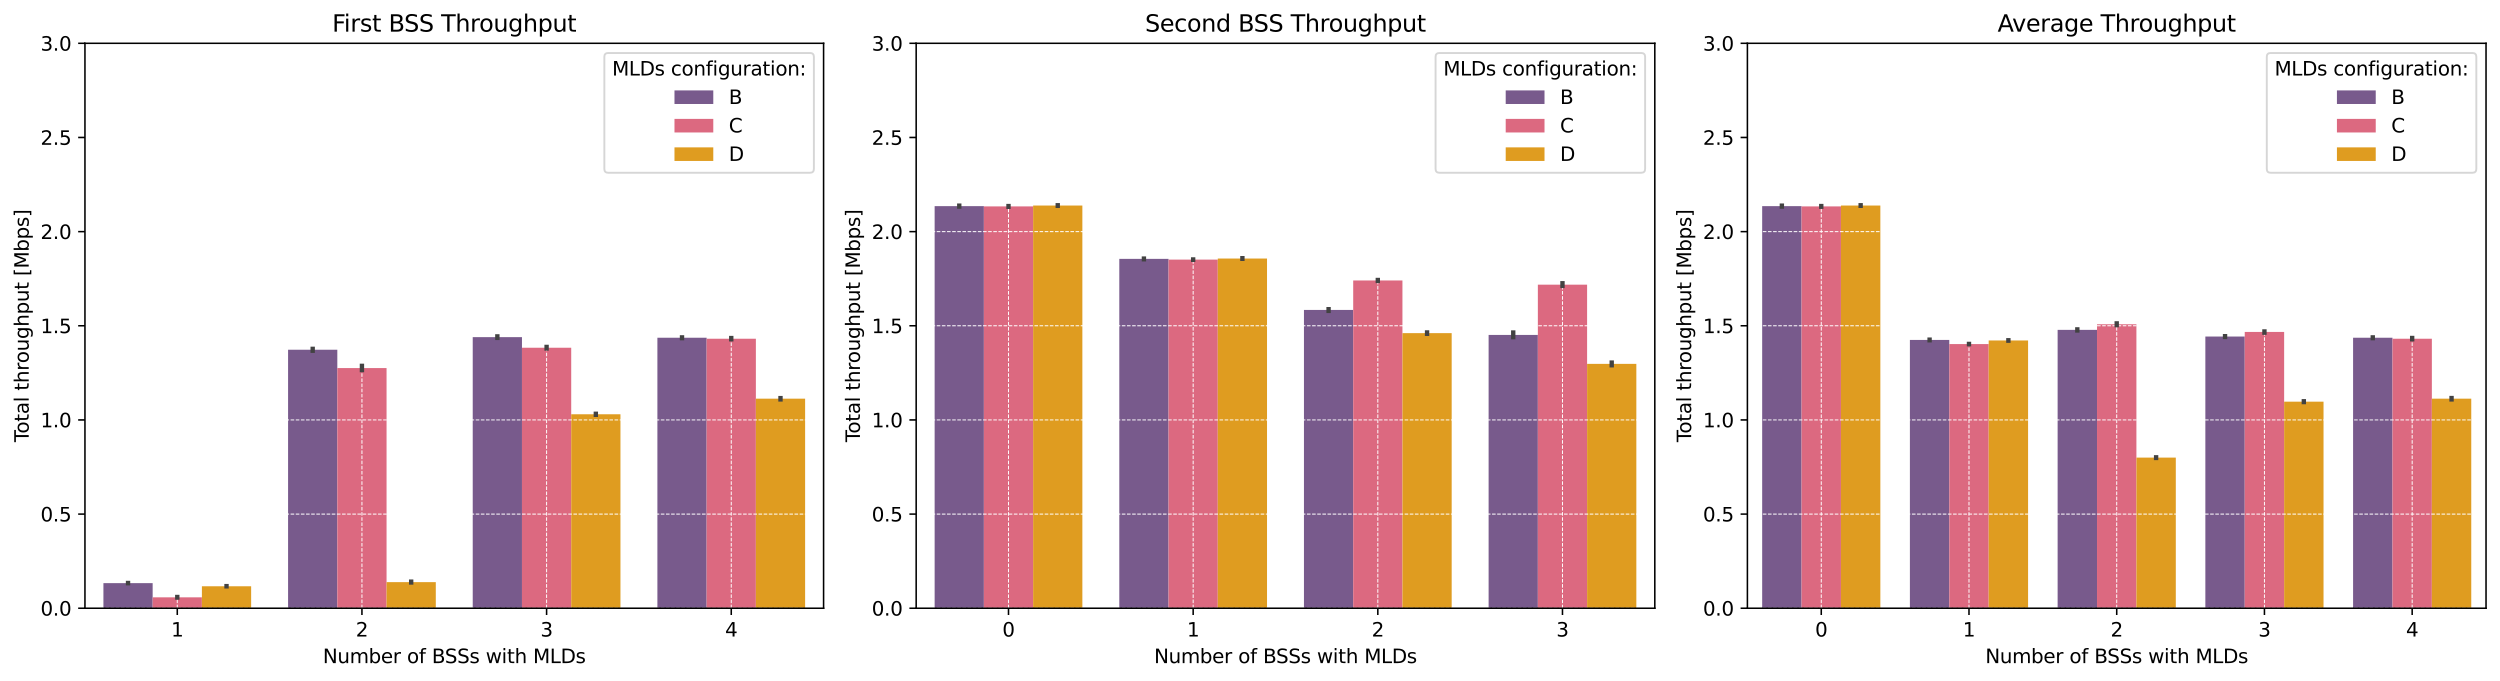 <?xml version="1.0" encoding="utf-8" standalone="no"?>
<!DOCTYPE svg PUBLIC "-//W3C//DTD SVG 1.1//EN"
  "http://www.w3.org/Graphics/SVG/1.1/DTD/svg11.dtd">
<svg xmlns:xlink="http://www.w3.org/1999/xlink" width="1288.461pt" height="351.034pt" viewBox="0 0 1288.461 351.034" xmlns="http://www.w3.org/2000/svg" version="1.1">
 <defs>
  <style type="text/css">*{stroke-linejoin: round; stroke-linecap: butt}</style>
 </defs>
 <g id="figure_1">
  <g id="patch_1">
   <path d="M -0 351.034 
L 1288.461 351.034 
L 1288.461 0 
L -0 0 
z
" style="fill: #ffffff"/>
  </g>
  <g id="axes_1">
   <g id="patch_2">
    <path d="M 43.781 313.478 
L 424.461 313.478 
L 424.461 22.318 
L 43.781 22.318 
z
" style="fill: #ffffff"/>
   </g>
   <g id="patch_3">
    <path d="M 53.298 313.478 
L 78.677 313.478 
L 78.677 300.533 
L 53.298 300.533 
z
" clip-path="url(#p941457cb35)" style="fill: #785a8c"/>
   </g>
   <g id="patch_4">
    <path d="M 148.468 313.478 
L 173.847 313.478 
L 173.847 180.263 
L 148.468 180.263 
z
" clip-path="url(#p941457cb35)" style="fill: #785a8c"/>
   </g>
   <g id="patch_5">
    <path d="M 243.638 313.478 
L 269.017 313.478 
L 269.017 173.74 
L 243.638 173.74 
z
" clip-path="url(#p941457cb35)" style="fill: #785a8c"/>
   </g>
   <g id="patch_6">
    <path d="M 338.808 313.478 
L 364.187 313.478 
L 364.187 174.077 
L 338.808 174.077 
z
" clip-path="url(#p941457cb35)" style="fill: #785a8c"/>
   </g>
   <g id="patch_7">
    <path d="M 78.677 313.478 
L 104.056 313.478 
L 104.056 307.869 
L 78.677 307.869 
z
" clip-path="url(#p941457cb35)" style="fill: #dc6980"/>
   </g>
   <g id="patch_8">
    <path d="M 173.847 313.478 
L 199.226 313.478 
L 199.226 189.691 
L 173.847 189.691 
z
" clip-path="url(#p941457cb35)" style="fill: #dc6980"/>
   </g>
   <g id="patch_9">
    <path d="M 269.017 313.478 
L 294.396 313.478 
L 294.396 179.21 
L 269.017 179.21 
z
" clip-path="url(#p941457cb35)" style="fill: #dc6980"/>
   </g>
   <g id="patch_10">
    <path d="M 364.187 313.478 
L 389.566 313.478 
L 389.566 174.581 
L 364.187 174.581 
z
" clip-path="url(#p941457cb35)" style="fill: #dc6980"/>
   </g>
   <g id="patch_11">
    <path d="M 104.056 313.478 
L 129.434 313.478 
L 129.434 302.148 
L 104.056 302.148 
z
" clip-path="url(#p941457cb35)" style="fill: #df9c20"/>
   </g>
   <g id="patch_12">
    <path d="M 199.226 313.478 
L 224.604 313.478 
L 224.604 300.022 
L 199.226 300.022 
z
" clip-path="url(#p941457cb35)" style="fill: #df9c20"/>
   </g>
   <g id="patch_13">
    <path d="M 294.396 313.478 
L 319.774 313.478 
L 319.774 213.511 
L 294.396 213.511 
z
" clip-path="url(#p941457cb35)" style="fill: #df9c20"/>
   </g>
   <g id="patch_14">
    <path d="M 389.566 313.478 
L 414.944 313.478 
L 414.944 205.48 
L 389.566 205.48 
z
" clip-path="url(#p941457cb35)" style="fill: #df9c20"/>
   </g>
   <g id="patch_15">
    <path d="M 91.366 313.478 
L 91.366 313.478 
L 91.366 313.478 
L 91.366 313.478 
z
" clip-path="url(#p941457cb35)" style="fill: #785a8c"/>
   </g>
   <g id="patch_16">
    <path d="M 91.366 313.478 
L 91.366 313.478 
L 91.366 313.478 
L 91.366 313.478 
z
" clip-path="url(#p941457cb35)" style="fill: #dc6980"/>
   </g>
   <g id="patch_17">
    <path d="M 91.366 313.478 
L 91.366 313.478 
L 91.366 313.478 
L 91.366 313.478 
z
" clip-path="url(#p941457cb35)" style="fill: #df9c20"/>
   </g>
   <g id="matplotlib.axis_1">
    <g id="xtick_1">
     <g id="line2d_1">
      <path d="M 91.366 313.478 
L 91.366 22.318 
" clip-path="url(#p941457cb35)" style="fill: none; stroke-dasharray: 1.85,0.8; stroke-dashoffset: 0; stroke: #ffffff; stroke-width: 0.5"/>
     </g>
     <g id="line2d_2">
      <defs>
       <path id="mf5d110d1db" d="M 0 0 
L 0 3.5 
" style="stroke: #000000; stroke-width: 0.8"/>
      </defs>
      <g>
       <use xlink:href="#mf5d110d1db" x="91.366" y="313.478" style="stroke: #000000; stroke-width: 0.8"/>
      </g>
     </g>
     <g id="text_1">
      <!-- 1 -->
      <g transform="translate(88.185 328.077) scale(0.1 -0.1)">
       <defs>
        <path id="DejaVuSans-31" d="M 794 531 
L 1825 531 
L 1825 4091 
L 703 3866 
L 703 4441 
L 1819 4666 
L 2450 4666 
L 2450 531 
L 3481 531 
L 3481 0 
L 794 0 
L 794 531 
z
" transform="scale(0.016)"/>
       </defs>
       <use xlink:href="#DejaVuSans-31"/>
      </g>
     </g>
    </g>
    <g id="xtick_2">
     <g id="line2d_3">
      <path d="M 186.536 313.478 
L 186.536 22.318 
" clip-path="url(#p941457cb35)" style="fill: none; stroke-dasharray: 1.85,0.8; stroke-dashoffset: 0; stroke: #ffffff; stroke-width: 0.5"/>
     </g>
     <g id="line2d_4">
      <g>
       <use xlink:href="#mf5d110d1db" x="186.536" y="313.478" style="stroke: #000000; stroke-width: 0.8"/>
      </g>
     </g>
     <g id="text_2">
      <!-- 2 -->
      <g transform="translate(183.355 328.077) scale(0.1 -0.1)">
       <defs>
        <path id="DejaVuSans-32" d="M 1228 531 
L 3431 531 
L 3431 0 
L 469 0 
L 469 531 
Q 828 903 1448 1529 
Q 2069 2156 2228 2338 
Q 2531 2678 2651 2914 
Q 2772 3150 2772 3378 
Q 2772 3750 2511 3984 
Q 2250 4219 1831 4219 
Q 1534 4219 1204 4116 
Q 875 4013 500 3803 
L 500 4441 
Q 881 4594 1212 4672 
Q 1544 4750 1819 4750 
Q 2544 4750 2975 4387 
Q 3406 4025 3406 3419 
Q 3406 3131 3298 2873 
Q 3191 2616 2906 2266 
Q 2828 2175 2409 1742 
Q 1991 1309 1228 531 
z
" transform="scale(0.016)"/>
       </defs>
       <use xlink:href="#DejaVuSans-32"/>
      </g>
     </g>
    </g>
    <g id="xtick_3">
     <g id="line2d_5">
      <path d="M 281.706 313.478 
L 281.706 22.318 
" clip-path="url(#p941457cb35)" style="fill: none; stroke-dasharray: 1.85,0.8; stroke-dashoffset: 0; stroke: #ffffff; stroke-width: 0.5"/>
     </g>
     <g id="line2d_6">
      <g>
       <use xlink:href="#mf5d110d1db" x="281.706" y="313.478" style="stroke: #000000; stroke-width: 0.8"/>
      </g>
     </g>
     <g id="text_3">
      <!-- 3 -->
      <g transform="translate(278.525 328.077) scale(0.1 -0.1)">
       <defs>
        <path id="DejaVuSans-33" d="M 2597 2516 
Q 3050 2419 3304 2112 
Q 3559 1806 3559 1356 
Q 3559 666 3084 287 
Q 2609 -91 1734 -91 
Q 1441 -91 1130 -33 
Q 819 25 488 141 
L 488 750 
Q 750 597 1062 519 
Q 1375 441 1716 441 
Q 2309 441 2620 675 
Q 2931 909 2931 1356 
Q 2931 1769 2642 2001 
Q 2353 2234 1838 2234 
L 1294 2234 
L 1294 2753 
L 1863 2753 
Q 2328 2753 2575 2939 
Q 2822 3125 2822 3475 
Q 2822 3834 2567 4026 
Q 2313 4219 1838 4219 
Q 1578 4219 1281 4162 
Q 984 4106 628 3988 
L 628 4550 
Q 988 4650 1302 4700 
Q 1616 4750 1894 4750 
Q 2613 4750 3031 4423 
Q 3450 4097 3450 3541 
Q 3450 3153 3228 2886 
Q 3006 2619 2597 2516 
z
" transform="scale(0.016)"/>
       </defs>
       <use xlink:href="#DejaVuSans-33"/>
      </g>
     </g>
    </g>
    <g id="xtick_4">
     <g id="line2d_7">
      <path d="M 376.876 313.478 
L 376.876 22.318 
" clip-path="url(#p941457cb35)" style="fill: none; stroke-dasharray: 1.85,0.8; stroke-dashoffset: 0; stroke: #ffffff; stroke-width: 0.5"/>
     </g>
     <g id="line2d_8">
      <g>
       <use xlink:href="#mf5d110d1db" x="376.876" y="313.478" style="stroke: #000000; stroke-width: 0.8"/>
      </g>
     </g>
     <g id="text_4">
      <!-- 4 -->
      <g transform="translate(373.695 328.077) scale(0.1 -0.1)">
       <defs>
        <path id="DejaVuSans-34" d="M 2419 4116 
L 825 1625 
L 2419 1625 
L 2419 4116 
z
M 2253 4666 
L 3047 4666 
L 3047 1625 
L 3713 1625 
L 3713 1100 
L 3047 1100 
L 3047 0 
L 2419 0 
L 2419 1100 
L 313 1100 
L 313 1709 
L 2253 4666 
z
" transform="scale(0.016)"/>
       </defs>
       <use xlink:href="#DejaVuSans-34"/>
      </g>
     </g>
    </g>
    <g id="text_5">
     <!-- Number of BSSs with MLDs -->
     <g transform="translate(166.402 341.755) scale(0.1 -0.1)">
      <defs>
       <path id="DejaVuSans-4e" d="M 628 4666 
L 1478 4666 
L 3547 763 
L 3547 4666 
L 4159 4666 
L 4159 0 
L 3309 0 
L 1241 3903 
L 1241 0 
L 628 0 
L 628 4666 
z
" transform="scale(0.016)"/>
       <path id="DejaVuSans-75" d="M 544 1381 
L 544 3500 
L 1119 3500 
L 1119 1403 
Q 1119 906 1312 657 
Q 1506 409 1894 409 
Q 2359 409 2629 706 
Q 2900 1003 2900 1516 
L 2900 3500 
L 3475 3500 
L 3475 0 
L 2900 0 
L 2900 538 
Q 2691 219 2414 64 
Q 2138 -91 1772 -91 
Q 1169 -91 856 284 
Q 544 659 544 1381 
z
M 1991 3584 
L 1991 3584 
z
" transform="scale(0.016)"/>
       <path id="DejaVuSans-6d" d="M 3328 2828 
Q 3544 3216 3844 3400 
Q 4144 3584 4550 3584 
Q 5097 3584 5394 3201 
Q 5691 2819 5691 2113 
L 5691 0 
L 5113 0 
L 5113 2094 
Q 5113 2597 4934 2840 
Q 4756 3084 4391 3084 
Q 3944 3084 3684 2787 
Q 3425 2491 3425 1978 
L 3425 0 
L 2847 0 
L 2847 2094 
Q 2847 2600 2669 2842 
Q 2491 3084 2119 3084 
Q 1678 3084 1418 2786 
Q 1159 2488 1159 1978 
L 1159 0 
L 581 0 
L 581 3500 
L 1159 3500 
L 1159 2956 
Q 1356 3278 1631 3431 
Q 1906 3584 2284 3584 
Q 2666 3584 2933 3390 
Q 3200 3197 3328 2828 
z
" transform="scale(0.016)"/>
       <path id="DejaVuSans-62" d="M 3116 1747 
Q 3116 2381 2855 2742 
Q 2594 3103 2138 3103 
Q 1681 3103 1420 2742 
Q 1159 2381 1159 1747 
Q 1159 1113 1420 752 
Q 1681 391 2138 391 
Q 2594 391 2855 752 
Q 3116 1113 3116 1747 
z
M 1159 2969 
Q 1341 3281 1617 3432 
Q 1894 3584 2278 3584 
Q 2916 3584 3314 3078 
Q 3713 2572 3713 1747 
Q 3713 922 3314 415 
Q 2916 -91 2278 -91 
Q 1894 -91 1617 61 
Q 1341 213 1159 525 
L 1159 0 
L 581 0 
L 581 4863 
L 1159 4863 
L 1159 2969 
z
" transform="scale(0.016)"/>
       <path id="DejaVuSans-65" d="M 3597 1894 
L 3597 1613 
L 953 1613 
Q 991 1019 1311 708 
Q 1631 397 2203 397 
Q 2534 397 2845 478 
Q 3156 559 3463 722 
L 3463 178 
Q 3153 47 2828 -22 
Q 2503 -91 2169 -91 
Q 1331 -91 842 396 
Q 353 884 353 1716 
Q 353 2575 817 3079 
Q 1281 3584 2069 3584 
Q 2775 3584 3186 3129 
Q 3597 2675 3597 1894 
z
M 3022 2063 
Q 3016 2534 2758 2815 
Q 2500 3097 2075 3097 
Q 1594 3097 1305 2825 
Q 1016 2553 972 2059 
L 3022 2063 
z
" transform="scale(0.016)"/>
       <path id="DejaVuSans-72" d="M 2631 2963 
Q 2534 3019 2420 3045 
Q 2306 3072 2169 3072 
Q 1681 3072 1420 2755 
Q 1159 2438 1159 1844 
L 1159 0 
L 581 0 
L 581 3500 
L 1159 3500 
L 1159 2956 
Q 1341 3275 1631 3429 
Q 1922 3584 2338 3584 
Q 2397 3584 2469 3576 
Q 2541 3569 2628 3553 
L 2631 2963 
z
" transform="scale(0.016)"/>
       <path id="DejaVuSans-20" transform="scale(0.016)"/>
       <path id="DejaVuSans-6f" d="M 1959 3097 
Q 1497 3097 1228 2736 
Q 959 2375 959 1747 
Q 959 1119 1226 758 
Q 1494 397 1959 397 
Q 2419 397 2687 759 
Q 2956 1122 2956 1747 
Q 2956 2369 2687 2733 
Q 2419 3097 1959 3097 
z
M 1959 3584 
Q 2709 3584 3137 3096 
Q 3566 2609 3566 1747 
Q 3566 888 3137 398 
Q 2709 -91 1959 -91 
Q 1206 -91 779 398 
Q 353 888 353 1747 
Q 353 2609 779 3096 
Q 1206 3584 1959 3584 
z
" transform="scale(0.016)"/>
       <path id="DejaVuSans-66" d="M 2375 4863 
L 2375 4384 
L 1825 4384 
Q 1516 4384 1395 4259 
Q 1275 4134 1275 3809 
L 1275 3500 
L 2222 3500 
L 2222 3053 
L 1275 3053 
L 1275 0 
L 697 0 
L 697 3053 
L 147 3053 
L 147 3500 
L 697 3500 
L 697 3744 
Q 697 4328 969 4595 
Q 1241 4863 1831 4863 
L 2375 4863 
z
" transform="scale(0.016)"/>
       <path id="DejaVuSans-42" d="M 1259 2228 
L 1259 519 
L 2272 519 
Q 2781 519 3026 730 
Q 3272 941 3272 1375 
Q 3272 1813 3026 2020 
Q 2781 2228 2272 2228 
L 1259 2228 
z
M 1259 4147 
L 1259 2741 
L 2194 2741 
Q 2656 2741 2882 2914 
Q 3109 3088 3109 3444 
Q 3109 3797 2882 3972 
Q 2656 4147 2194 4147 
L 1259 4147 
z
M 628 4666 
L 2241 4666 
Q 2963 4666 3353 4366 
Q 3744 4066 3744 3513 
Q 3744 3084 3544 2831 
Q 3344 2578 2956 2516 
Q 3422 2416 3680 2098 
Q 3938 1781 3938 1306 
Q 3938 681 3513 340 
Q 3088 0 2303 0 
L 628 0 
L 628 4666 
z
" transform="scale(0.016)"/>
       <path id="DejaVuSans-53" d="M 3425 4513 
L 3425 3897 
Q 3066 4069 2747 4153 
Q 2428 4238 2131 4238 
Q 1616 4238 1336 4038 
Q 1056 3838 1056 3469 
Q 1056 3159 1242 3001 
Q 1428 2844 1947 2747 
L 2328 2669 
Q 3034 2534 3370 2195 
Q 3706 1856 3706 1288 
Q 3706 609 3251 259 
Q 2797 -91 1919 -91 
Q 1588 -91 1214 -16 
Q 841 59 441 206 
L 441 856 
Q 825 641 1194 531 
Q 1563 422 1919 422 
Q 2459 422 2753 634 
Q 3047 847 3047 1241 
Q 3047 1584 2836 1778 
Q 2625 1972 2144 2069 
L 1759 2144 
Q 1053 2284 737 2584 
Q 422 2884 422 3419 
Q 422 4038 858 4394 
Q 1294 4750 2059 4750 
Q 2388 4750 2728 4690 
Q 3069 4631 3425 4513 
z
" transform="scale(0.016)"/>
       <path id="DejaVuSans-73" d="M 2834 3397 
L 2834 2853 
Q 2591 2978 2328 3040 
Q 2066 3103 1784 3103 
Q 1356 3103 1142 2972 
Q 928 2841 928 2578 
Q 928 2378 1081 2264 
Q 1234 2150 1697 2047 
L 1894 2003 
Q 2506 1872 2764 1633 
Q 3022 1394 3022 966 
Q 3022 478 2636 193 
Q 2250 -91 1575 -91 
Q 1294 -91 989 -36 
Q 684 19 347 128 
L 347 722 
Q 666 556 975 473 
Q 1284 391 1588 391 
Q 1994 391 2212 530 
Q 2431 669 2431 922 
Q 2431 1156 2273 1281 
Q 2116 1406 1581 1522 
L 1381 1569 
Q 847 1681 609 1914 
Q 372 2147 372 2553 
Q 372 3047 722 3315 
Q 1072 3584 1716 3584 
Q 2034 3584 2315 3537 
Q 2597 3491 2834 3397 
z
" transform="scale(0.016)"/>
       <path id="DejaVuSans-77" d="M 269 3500 
L 844 3500 
L 1563 769 
L 2278 3500 
L 2956 3500 
L 3675 769 
L 4391 3500 
L 4966 3500 
L 4050 0 
L 3372 0 
L 2619 2869 
L 1863 0 
L 1184 0 
L 269 3500 
z
" transform="scale(0.016)"/>
       <path id="DejaVuSans-69" d="M 603 3500 
L 1178 3500 
L 1178 0 
L 603 0 
L 603 3500 
z
M 603 4863 
L 1178 4863 
L 1178 4134 
L 603 4134 
L 603 4863 
z
" transform="scale(0.016)"/>
       <path id="DejaVuSans-74" d="M 1172 4494 
L 1172 3500 
L 2356 3500 
L 2356 3053 
L 1172 3053 
L 1172 1153 
Q 1172 725 1289 603 
Q 1406 481 1766 481 
L 2356 481 
L 2356 0 
L 1766 0 
Q 1100 0 847 248 
Q 594 497 594 1153 
L 594 3053 
L 172 3053 
L 172 3500 
L 594 3500 
L 594 4494 
L 1172 4494 
z
" transform="scale(0.016)"/>
       <path id="DejaVuSans-68" d="M 3513 2113 
L 3513 0 
L 2938 0 
L 2938 2094 
Q 2938 2591 2744 2837 
Q 2550 3084 2163 3084 
Q 1697 3084 1428 2787 
Q 1159 2491 1159 1978 
L 1159 0 
L 581 0 
L 581 4863 
L 1159 4863 
L 1159 2956 
Q 1366 3272 1645 3428 
Q 1925 3584 2291 3584 
Q 2894 3584 3203 3211 
Q 3513 2838 3513 2113 
z
" transform="scale(0.016)"/>
       <path id="DejaVuSans-4d" d="M 628 4666 
L 1569 4666 
L 2759 1491 
L 3956 4666 
L 4897 4666 
L 4897 0 
L 4281 0 
L 4281 4097 
L 3078 897 
L 2444 897 
L 1241 4097 
L 1241 0 
L 628 0 
L 628 4666 
z
" transform="scale(0.016)"/>
       <path id="DejaVuSans-4c" d="M 628 4666 
L 1259 4666 
L 1259 531 
L 3531 531 
L 3531 0 
L 628 0 
L 628 4666 
z
" transform="scale(0.016)"/>
       <path id="DejaVuSans-44" d="M 1259 4147 
L 1259 519 
L 2022 519 
Q 2988 519 3436 956 
Q 3884 1394 3884 2338 
Q 3884 3275 3436 3711 
Q 2988 4147 2022 4147 
L 1259 4147 
z
M 628 4666 
L 1925 4666 
Q 3281 4666 3915 4102 
Q 4550 3538 4550 2338 
Q 4550 1131 3912 565 
Q 3275 0 1925 0 
L 628 0 
L 628 4666 
z
" transform="scale(0.016)"/>
      </defs>
      <use xlink:href="#DejaVuSans-4e"/>
      <use xlink:href="#DejaVuSans-75" x="74.805"/>
      <use xlink:href="#DejaVuSans-6d" x="138.184"/>
      <use xlink:href="#DejaVuSans-62" x="235.596"/>
      <use xlink:href="#DejaVuSans-65" x="299.072"/>
      <use xlink:href="#DejaVuSans-72" x="360.596"/>
      <use xlink:href="#DejaVuSans-20" x="401.709"/>
      <use xlink:href="#DejaVuSans-6f" x="433.496"/>
      <use xlink:href="#DejaVuSans-66" x="494.678"/>
      <use xlink:href="#DejaVuSans-20" x="529.883"/>
      <use xlink:href="#DejaVuSans-42" x="561.67"/>
      <use xlink:href="#DejaVuSans-53" x="628.523"/>
      <use xlink:href="#DejaVuSans-53" x="692"/>
      <use xlink:href="#DejaVuSans-73" x="755.477"/>
      <use xlink:href="#DejaVuSans-20" x="807.576"/>
      <use xlink:href="#DejaVuSans-77" x="839.363"/>
      <use xlink:href="#DejaVuSans-69" x="921.15"/>
      <use xlink:href="#DejaVuSans-74" x="948.934"/>
      <use xlink:href="#DejaVuSans-68" x="988.143"/>
      <use xlink:href="#DejaVuSans-20" x="1051.521"/>
      <use xlink:href="#DejaVuSans-4d" x="1083.309"/>
      <use xlink:href="#DejaVuSans-4c" x="1169.588"/>
      <use xlink:href="#DejaVuSans-44" x="1225.301"/>
      <use xlink:href="#DejaVuSans-73" x="1302.303"/>
     </g>
    </g>
   </g>
   <g id="matplotlib.axis_2">
    <g id="ytick_1">
     <g id="line2d_9">
      <path d="M 43.781 313.478 
L 424.461 313.478 
" clip-path="url(#p941457cb35)" style="fill: none; stroke-dasharray: 1.85,0.8; stroke-dashoffset: 0; stroke: #ffffff; stroke-width: 0.5"/>
     </g>
     <g id="line2d_10">
      <defs>
       <path id="m4358c4d125" d="M 0 0 
L -3.5 0 
" style="stroke: #000000; stroke-width: 0.8"/>
      </defs>
      <g>
       <use xlink:href="#m4358c4d125" x="43.781" y="313.478" style="stroke: #000000; stroke-width: 0.8"/>
      </g>
     </g>
     <g id="text_6">
      <!-- 0.0 -->
      <g transform="translate(20.878 317.277) scale(0.1 -0.1)">
       <defs>
        <path id="DejaVuSans-30" d="M 2034 4250 
Q 1547 4250 1301 3770 
Q 1056 3291 1056 2328 
Q 1056 1369 1301 889 
Q 1547 409 2034 409 
Q 2525 409 2770 889 
Q 3016 1369 3016 2328 
Q 3016 3291 2770 3770 
Q 2525 4250 2034 4250 
z
M 2034 4750 
Q 2819 4750 3233 4129 
Q 3647 3509 3647 2328 
Q 3647 1150 3233 529 
Q 2819 -91 2034 -91 
Q 1250 -91 836 529 
Q 422 1150 422 2328 
Q 422 3509 836 4129 
Q 1250 4750 2034 4750 
z
" transform="scale(0.016)"/>
        <path id="DejaVuSans-2e" d="M 684 794 
L 1344 794 
L 1344 0 
L 684 0 
L 684 794 
z
" transform="scale(0.016)"/>
       </defs>
       <use xlink:href="#DejaVuSans-30"/>
       <use xlink:href="#DejaVuSans-2e" x="63.623"/>
       <use xlink:href="#DejaVuSans-30" x="95.41"/>
      </g>
     </g>
    </g>
    <g id="ytick_2">
     <g id="line2d_11">
      <path d="M 43.781 264.951 
L 424.461 264.951 
" clip-path="url(#p941457cb35)" style="fill: none; stroke-dasharray: 1.85,0.8; stroke-dashoffset: 0; stroke: #ffffff; stroke-width: 0.5"/>
     </g>
     <g id="line2d_12">
      <g>
       <use xlink:href="#m4358c4d125" x="43.781" y="264.951" style="stroke: #000000; stroke-width: 0.8"/>
      </g>
     </g>
     <g id="text_7">
      <!-- 0.5 -->
      <g transform="translate(20.878 268.751) scale(0.1 -0.1)">
       <defs>
        <path id="DejaVuSans-35" d="M 691 4666 
L 3169 4666 
L 3169 4134 
L 1269 4134 
L 1269 2991 
Q 1406 3038 1543 3061 
Q 1681 3084 1819 3084 
Q 2600 3084 3056 2656 
Q 3513 2228 3513 1497 
Q 3513 744 3044 326 
Q 2575 -91 1722 -91 
Q 1428 -91 1123 -41 
Q 819 9 494 109 
L 494 744 
Q 775 591 1075 516 
Q 1375 441 1709 441 
Q 2250 441 2565 725 
Q 2881 1009 2881 1497 
Q 2881 1984 2565 2268 
Q 2250 2553 1709 2553 
Q 1456 2553 1204 2497 
Q 953 2441 691 2322 
L 691 4666 
z
" transform="scale(0.016)"/>
       </defs>
       <use xlink:href="#DejaVuSans-30"/>
       <use xlink:href="#DejaVuSans-2e" x="63.623"/>
       <use xlink:href="#DejaVuSans-35" x="95.41"/>
      </g>
     </g>
    </g>
    <g id="ytick_3">
     <g id="line2d_13">
      <path d="M 43.781 216.425 
L 424.461 216.425 
" clip-path="url(#p941457cb35)" style="fill: none; stroke-dasharray: 1.85,0.8; stroke-dashoffset: 0; stroke: #ffffff; stroke-width: 0.5"/>
     </g>
     <g id="line2d_14">
      <g>
       <use xlink:href="#m4358c4d125" x="43.781" y="216.425" style="stroke: #000000; stroke-width: 0.8"/>
      </g>
     </g>
     <g id="text_8">
      <!-- 1.0 -->
      <g transform="translate(20.878 220.224) scale(0.1 -0.1)">
       <use xlink:href="#DejaVuSans-31"/>
       <use xlink:href="#DejaVuSans-2e" x="63.623"/>
       <use xlink:href="#DejaVuSans-30" x="95.41"/>
      </g>
     </g>
    </g>
    <g id="ytick_4">
     <g id="line2d_15">
      <path d="M 43.781 167.898 
L 424.461 167.898 
" clip-path="url(#p941457cb35)" style="fill: none; stroke-dasharray: 1.85,0.8; stroke-dashoffset: 0; stroke: #ffffff; stroke-width: 0.5"/>
     </g>
     <g id="line2d_16">
      <g>
       <use xlink:href="#m4358c4d125" x="43.781" y="167.898" style="stroke: #000000; stroke-width: 0.8"/>
      </g>
     </g>
     <g id="text_9">
      <!-- 1.5 -->
      <g transform="translate(20.878 171.697) scale(0.1 -0.1)">
       <use xlink:href="#DejaVuSans-31"/>
       <use xlink:href="#DejaVuSans-2e" x="63.623"/>
       <use xlink:href="#DejaVuSans-35" x="95.41"/>
      </g>
     </g>
    </g>
    <g id="ytick_5">
     <g id="line2d_17">
      <path d="M 43.781 119.371 
L 424.461 119.371 
" clip-path="url(#p941457cb35)" style="fill: none; stroke-dasharray: 1.85,0.8; stroke-dashoffset: 0; stroke: #ffffff; stroke-width: 0.5"/>
     </g>
     <g id="line2d_18">
      <g>
       <use xlink:href="#m4358c4d125" x="43.781" y="119.371" style="stroke: #000000; stroke-width: 0.8"/>
      </g>
     </g>
     <g id="text_10">
      <!-- 2.0 -->
      <g transform="translate(20.878 123.171) scale(0.1 -0.1)">
       <use xlink:href="#DejaVuSans-32"/>
       <use xlink:href="#DejaVuSans-2e" x="63.623"/>
       <use xlink:href="#DejaVuSans-30" x="95.41"/>
      </g>
     </g>
    </g>
    <g id="ytick_6">
     <g id="line2d_19">
      <path d="M 43.781 70.845 
L 424.461 70.845 
" clip-path="url(#p941457cb35)" style="fill: none; stroke-dasharray: 1.85,0.8; stroke-dashoffset: 0; stroke: #ffffff; stroke-width: 0.5"/>
     </g>
     <g id="line2d_20">
      <g>
       <use xlink:href="#m4358c4d125" x="43.781" y="70.845" style="stroke: #000000; stroke-width: 0.8"/>
      </g>
     </g>
     <g id="text_11">
      <!-- 2.5 -->
      <g transform="translate(20.878 74.644) scale(0.1 -0.1)">
       <use xlink:href="#DejaVuSans-32"/>
       <use xlink:href="#DejaVuSans-2e" x="63.623"/>
       <use xlink:href="#DejaVuSans-35" x="95.41"/>
      </g>
     </g>
    </g>
    <g id="ytick_7">
     <g id="line2d_21">
      <path d="M 43.781 22.318 
L 424.461 22.318 
" clip-path="url(#p941457cb35)" style="fill: none; stroke-dasharray: 1.85,0.8; stroke-dashoffset: 0; stroke: #ffffff; stroke-width: 0.5"/>
     </g>
     <g id="line2d_22">
      <g>
       <use xlink:href="#m4358c4d125" x="43.781" y="22.318" style="stroke: #000000; stroke-width: 0.8"/>
      </g>
     </g>
     <g id="text_12">
      <!-- 3.0 -->
      <g transform="translate(20.878 26.117) scale(0.1 -0.1)">
       <use xlink:href="#DejaVuSans-33"/>
       <use xlink:href="#DejaVuSans-2e" x="63.623"/>
       <use xlink:href="#DejaVuSans-30" x="95.41"/>
      </g>
     </g>
    </g>
    <g id="text_13">
     <!-- Total throughput [Mbps] -->
     <g transform="translate(14.798 227.868) rotate(-90) scale(0.1 -0.1)">
      <defs>
       <path id="DejaVuSans-54" d="M -19 4666 
L 3928 4666 
L 3928 4134 
L 2272 4134 
L 2272 0 
L 1638 0 
L 1638 4134 
L -19 4134 
L -19 4666 
z
" transform="scale(0.016)"/>
       <path id="DejaVuSans-61" d="M 2194 1759 
Q 1497 1759 1228 1600 
Q 959 1441 959 1056 
Q 959 750 1161 570 
Q 1363 391 1709 391 
Q 2188 391 2477 730 
Q 2766 1069 2766 1631 
L 2766 1759 
L 2194 1759 
z
M 3341 1997 
L 3341 0 
L 2766 0 
L 2766 531 
Q 2569 213 2275 61 
Q 1981 -91 1556 -91 
Q 1019 -91 701 211 
Q 384 513 384 1019 
Q 384 1609 779 1909 
Q 1175 2209 1959 2209 
L 2766 2209 
L 2766 2266 
Q 2766 2663 2505 2880 
Q 2244 3097 1772 3097 
Q 1472 3097 1187 3025 
Q 903 2953 641 2809 
L 641 3341 
Q 956 3463 1253 3523 
Q 1550 3584 1831 3584 
Q 2591 3584 2966 3190 
Q 3341 2797 3341 1997 
z
" transform="scale(0.016)"/>
       <path id="DejaVuSans-6c" d="M 603 4863 
L 1178 4863 
L 1178 0 
L 603 0 
L 603 4863 
z
" transform="scale(0.016)"/>
       <path id="DejaVuSans-67" d="M 2906 1791 
Q 2906 2416 2648 2759 
Q 2391 3103 1925 3103 
Q 1463 3103 1205 2759 
Q 947 2416 947 1791 
Q 947 1169 1205 825 
Q 1463 481 1925 481 
Q 2391 481 2648 825 
Q 2906 1169 2906 1791 
z
M 3481 434 
Q 3481 -459 3084 -895 
Q 2688 -1331 1869 -1331 
Q 1566 -1331 1297 -1286 
Q 1028 -1241 775 -1147 
L 775 -588 
Q 1028 -725 1275 -790 
Q 1522 -856 1778 -856 
Q 2344 -856 2625 -561 
Q 2906 -266 2906 331 
L 2906 616 
Q 2728 306 2450 153 
Q 2172 0 1784 0 
Q 1141 0 747 490 
Q 353 981 353 1791 
Q 353 2603 747 3093 
Q 1141 3584 1784 3584 
Q 2172 3584 2450 3431 
Q 2728 3278 2906 2969 
L 2906 3500 
L 3481 3500 
L 3481 434 
z
" transform="scale(0.016)"/>
       <path id="DejaVuSans-70" d="M 1159 525 
L 1159 -1331 
L 581 -1331 
L 581 3500 
L 1159 3500 
L 1159 2969 
Q 1341 3281 1617 3432 
Q 1894 3584 2278 3584 
Q 2916 3584 3314 3078 
Q 3713 2572 3713 1747 
Q 3713 922 3314 415 
Q 2916 -91 2278 -91 
Q 1894 -91 1617 61 
Q 1341 213 1159 525 
z
M 3116 1747 
Q 3116 2381 2855 2742 
Q 2594 3103 2138 3103 
Q 1681 3103 1420 2742 
Q 1159 2381 1159 1747 
Q 1159 1113 1420 752 
Q 1681 391 2138 391 
Q 2594 391 2855 752 
Q 3116 1113 3116 1747 
z
" transform="scale(0.016)"/>
       <path id="DejaVuSans-5b" d="M 550 4863 
L 1875 4863 
L 1875 4416 
L 1125 4416 
L 1125 -397 
L 1875 -397 
L 1875 -844 
L 550 -844 
L 550 4863 
z
" transform="scale(0.016)"/>
       <path id="DejaVuSans-5d" d="M 1947 4863 
L 1947 -844 
L 622 -844 
L 622 -397 
L 1369 -397 
L 1369 4416 
L 622 4416 
L 622 4863 
L 1947 4863 
z
" transform="scale(0.016)"/>
      </defs>
      <use xlink:href="#DejaVuSans-54"/>
      <use xlink:href="#DejaVuSans-6f" x="44.084"/>
      <use xlink:href="#DejaVuSans-74" x="105.266"/>
      <use xlink:href="#DejaVuSans-61" x="144.475"/>
      <use xlink:href="#DejaVuSans-6c" x="205.754"/>
      <use xlink:href="#DejaVuSans-20" x="233.537"/>
      <use xlink:href="#DejaVuSans-74" x="265.324"/>
      <use xlink:href="#DejaVuSans-68" x="304.533"/>
      <use xlink:href="#DejaVuSans-72" x="367.912"/>
      <use xlink:href="#DejaVuSans-6f" x="406.775"/>
      <use xlink:href="#DejaVuSans-75" x="467.957"/>
      <use xlink:href="#DejaVuSans-67" x="531.336"/>
      <use xlink:href="#DejaVuSans-68" x="594.812"/>
      <use xlink:href="#DejaVuSans-70" x="658.191"/>
      <use xlink:href="#DejaVuSans-75" x="721.668"/>
      <use xlink:href="#DejaVuSans-74" x="785.047"/>
      <use xlink:href="#DejaVuSans-20" x="824.256"/>
      <use xlink:href="#DejaVuSans-5b" x="856.043"/>
      <use xlink:href="#DejaVuSans-4d" x="895.057"/>
      <use xlink:href="#DejaVuSans-62" x="981.336"/>
      <use xlink:href="#DejaVuSans-70" x="1044.812"/>
      <use xlink:href="#DejaVuSans-73" x="1108.289"/>
      <use xlink:href="#DejaVuSans-5d" x="1160.389"/>
     </g>
    </g>
   </g>
   <g id="line2d_23">
    <path d="M 65.988 300.593 
L 65.988 300.465 
" clip-path="url(#p941457cb35)" style="fill: none; stroke: #424242; stroke-width: 2.25; stroke-linecap: square"/>
   </g>
   <g id="line2d_24">
    <path d="M 161.158 180.777 
L 161.158 179.805 
" clip-path="url(#p941457cb35)" style="fill: none; stroke: #424242; stroke-width: 2.25; stroke-linecap: square"/>
   </g>
   <g id="line2d_25">
    <path d="M 256.328 174.134 
L 256.328 173.375 
" clip-path="url(#p941457cb35)" style="fill: none; stroke: #424242; stroke-width: 2.25; stroke-linecap: square"/>
   </g>
   <g id="line2d_26">
    <path d="M 351.498 174.265 
L 351.498 173.875 
" clip-path="url(#p941457cb35)" style="fill: none; stroke: #424242; stroke-width: 2.25; stroke-linecap: square"/>
   </g>
   <g id="line2d_27">
    <path d="M 91.366 307.978 
L 91.366 307.675 
" clip-path="url(#p941457cb35)" style="fill: none; stroke: #424242; stroke-width: 2.25; stroke-linecap: square"/>
   </g>
   <g id="line2d_28">
    <path d="M 186.536 190.741 
L 186.536 188.563 
" clip-path="url(#p941457cb35)" style="fill: none; stroke: #424242; stroke-width: 2.25; stroke-linecap: square"/>
   </g>
   <g id="line2d_29">
    <path d="M 281.706 179.59 
L 281.706 178.803 
" clip-path="url(#p941457cb35)" style="fill: none; stroke: #424242; stroke-width: 2.25; stroke-linecap: square"/>
   </g>
   <g id="line2d_30">
    <path d="M 376.876 174.857 
L 376.876 174.215 
" clip-path="url(#p941457cb35)" style="fill: none; stroke: #424242; stroke-width: 2.25; stroke-linecap: square"/>
   </g>
   <g id="line2d_31">
    <path d="M 116.745 302.204 
L 116.745 302.092 
" clip-path="url(#p941457cb35)" style="fill: none; stroke: #424242; stroke-width: 2.25; stroke-linecap: square"/>
   </g>
   <g id="line2d_32">
    <path d="M 211.915 300.194 
L 211.915 299.781 
" clip-path="url(#p941457cb35)" style="fill: none; stroke: #424242; stroke-width: 2.25; stroke-linecap: square"/>
   </g>
   <g id="line2d_33">
    <path d="M 307.085 213.773 
L 307.085 213.253 
" clip-path="url(#p941457cb35)" style="fill: none; stroke: #424242; stroke-width: 2.25; stroke-linecap: square"/>
   </g>
   <g id="line2d_34">
    <path d="M 402.255 205.845 
L 402.255 205.168 
" clip-path="url(#p941457cb35)" style="fill: none; stroke: #424242; stroke-width: 2.25; stroke-linecap: square"/>
   </g>
   <g id="patch_18">
    <path d="M 43.781 313.478 
L 43.781 22.318 
" style="fill: none; stroke: #000000; stroke-width: 0.8; stroke-linejoin: miter; stroke-linecap: square"/>
   </g>
   <g id="patch_19">
    <path d="M 424.461 313.478 
L 424.461 22.318 
" style="fill: none; stroke: #000000; stroke-width: 0.8; stroke-linejoin: miter; stroke-linecap: square"/>
   </g>
   <g id="patch_20">
    <path d="M 43.781 313.478 
L 424.461 313.478 
" style="fill: none; stroke: #000000; stroke-width: 0.8; stroke-linejoin: miter; stroke-linecap: square"/>
   </g>
   <g id="patch_21">
    <path d="M 43.781 22.318 
L 424.461 22.318 
" style="fill: none; stroke: #000000; stroke-width: 0.8; stroke-linejoin: miter; stroke-linecap: square"/>
   </g>
   <g id="text_14">
    <!-- First BSS Throughput -->
    <g transform="translate(171.203 16.318) scale(0.12 -0.12)">
     <defs>
      <path id="DejaVuSans-46" d="M 628 4666 
L 3309 4666 
L 3309 4134 
L 1259 4134 
L 1259 2759 
L 3109 2759 
L 3109 2228 
L 1259 2228 
L 1259 0 
L 628 0 
L 628 4666 
z
" transform="scale(0.016)"/>
     </defs>
     <use xlink:href="#DejaVuSans-46"/>
     <use xlink:href="#DejaVuSans-69" x="50.27"/>
     <use xlink:href="#DejaVuSans-72" x="78.053"/>
     <use xlink:href="#DejaVuSans-73" x="119.166"/>
     <use xlink:href="#DejaVuSans-74" x="171.266"/>
     <use xlink:href="#DejaVuSans-20" x="210.475"/>
     <use xlink:href="#DejaVuSans-42" x="242.262"/>
     <use xlink:href="#DejaVuSans-53" x="309.115"/>
     <use xlink:href="#DejaVuSans-53" x="372.592"/>
     <use xlink:href="#DejaVuSans-20" x="436.068"/>
     <use xlink:href="#DejaVuSans-54" x="467.855"/>
     <use xlink:href="#DejaVuSans-68" x="528.939"/>
     <use xlink:href="#DejaVuSans-72" x="592.318"/>
     <use xlink:href="#DejaVuSans-6f" x="631.182"/>
     <use xlink:href="#DejaVuSans-75" x="692.363"/>
     <use xlink:href="#DejaVuSans-67" x="755.742"/>
     <use xlink:href="#DejaVuSans-68" x="819.219"/>
     <use xlink:href="#DejaVuSans-70" x="882.598"/>
     <use xlink:href="#DejaVuSans-75" x="946.074"/>
     <use xlink:href="#DejaVuSans-74" x="1009.453"/>
    </g>
   </g>
   <g id="legend_1">
    <g id="patch_22">
     <path d="M 313.472 89.031 
L 417.461 89.031 
Q 419.461 89.031 419.461 87.031 
L 419.461 29.318 
Q 419.461 27.318 417.461 27.318 
L 313.472 27.318 
Q 311.472 27.318 311.472 29.318 
L 311.472 87.031 
Q 311.472 89.031 313.472 89.031 
z
" style="fill: #ffffff; opacity: 0.8; stroke: #cccccc; stroke-linejoin: miter"/>
    </g>
    <g id="text_15">
     <!-- MLDs configuration: -->
     <g transform="translate(315.472 38.917) scale(0.1 -0.1)">
      <defs>
       <path id="DejaVuSans-63" d="M 3122 3366 
L 3122 2828 
Q 2878 2963 2633 3030 
Q 2388 3097 2138 3097 
Q 1578 3097 1268 2742 
Q 959 2388 959 1747 
Q 959 1106 1268 751 
Q 1578 397 2138 397 
Q 2388 397 2633 464 
Q 2878 531 3122 666 
L 3122 134 
Q 2881 22 2623 -34 
Q 2366 -91 2075 -91 
Q 1284 -91 818 406 
Q 353 903 353 1747 
Q 353 2603 823 3093 
Q 1294 3584 2113 3584 
Q 2378 3584 2631 3529 
Q 2884 3475 3122 3366 
z
" transform="scale(0.016)"/>
       <path id="DejaVuSans-6e" d="M 3513 2113 
L 3513 0 
L 2938 0 
L 2938 2094 
Q 2938 2591 2744 2837 
Q 2550 3084 2163 3084 
Q 1697 3084 1428 2787 
Q 1159 2491 1159 1978 
L 1159 0 
L 581 0 
L 581 3500 
L 1159 3500 
L 1159 2956 
Q 1366 3272 1645 3428 
Q 1925 3584 2291 3584 
Q 2894 3584 3203 3211 
Q 3513 2838 3513 2113 
z
" transform="scale(0.016)"/>
       <path id="DejaVuSans-3a" d="M 750 794 
L 1409 794 
L 1409 0 
L 750 0 
L 750 794 
z
M 750 3309 
L 1409 3309 
L 1409 2516 
L 750 2516 
L 750 3309 
z
" transform="scale(0.016)"/>
      </defs>
      <use xlink:href="#DejaVuSans-4d"/>
      <use xlink:href="#DejaVuSans-4c" x="86.279"/>
      <use xlink:href="#DejaVuSans-44" x="141.992"/>
      <use xlink:href="#DejaVuSans-73" x="218.994"/>
      <use xlink:href="#DejaVuSans-20" x="271.094"/>
      <use xlink:href="#DejaVuSans-63" x="302.881"/>
      <use xlink:href="#DejaVuSans-6f" x="357.861"/>
      <use xlink:href="#DejaVuSans-6e" x="419.043"/>
      <use xlink:href="#DejaVuSans-66" x="482.422"/>
      <use xlink:href="#DejaVuSans-69" x="517.627"/>
      <use xlink:href="#DejaVuSans-67" x="545.41"/>
      <use xlink:href="#DejaVuSans-75" x="608.887"/>
      <use xlink:href="#DejaVuSans-72" x="672.266"/>
      <use xlink:href="#DejaVuSans-61" x="713.379"/>
      <use xlink:href="#DejaVuSans-74" x="774.658"/>
      <use xlink:href="#DejaVuSans-69" x="813.867"/>
      <use xlink:href="#DejaVuSans-6f" x="841.65"/>
      <use xlink:href="#DejaVuSans-6e" x="902.832"/>
      <use xlink:href="#DejaVuSans-3a" x="966.211"/>
     </g>
    </g>
    <g id="patch_23">
     <path d="M 347.617 53.595 
L 367.617 53.595 
L 367.617 46.595 
L 347.617 46.595 
z
" style="fill: #785a8c"/>
    </g>
    <g id="text_16">
     <!-- B -->
     <g transform="translate(375.617 53.595) scale(0.1 -0.1)">
      <use xlink:href="#DejaVuSans-42"/>
     </g>
    </g>
    <g id="patch_24">
     <path d="M 347.617 68.273 
L 367.617 68.273 
L 367.617 61.273 
L 347.617 61.273 
z
" style="fill: #dc6980"/>
    </g>
    <g id="text_17">
     <!-- C -->
     <g transform="translate(375.617 68.273) scale(0.1 -0.1)">
      <defs>
       <path id="DejaVuSans-43" d="M 4122 4306 
L 4122 3641 
Q 3803 3938 3442 4084 
Q 3081 4231 2675 4231 
Q 1875 4231 1450 3742 
Q 1025 3253 1025 2328 
Q 1025 1406 1450 917 
Q 1875 428 2675 428 
Q 3081 428 3442 575 
Q 3803 722 4122 1019 
L 4122 359 
Q 3791 134 3420 21 
Q 3050 -91 2638 -91 
Q 1578 -91 968 557 
Q 359 1206 359 2328 
Q 359 3453 968 4101 
Q 1578 4750 2638 4750 
Q 3056 4750 3426 4639 
Q 3797 4528 4122 4306 
z
" transform="scale(0.016)"/>
      </defs>
      <use xlink:href="#DejaVuSans-43"/>
     </g>
    </g>
    <g id="patch_25">
     <path d="M 347.617 82.951 
L 367.617 82.951 
L 367.617 75.951 
L 347.617 75.951 
z
" style="fill: #df9c20"/>
    </g>
    <g id="text_18">
     <!-- D -->
     <g transform="translate(375.617 82.951) scale(0.1 -0.1)">
      <use xlink:href="#DejaVuSans-44"/>
     </g>
    </g>
   </g>
  </g>
  <g id="axes_2">
   <g id="patch_26">
    <path d="M 472.181 313.478 
L 852.861 313.478 
L 852.861 22.318 
L 472.181 22.318 
z
" style="fill: #ffffff"/>
   </g>
   <g id="patch_27">
    <path d="M 481.698 313.478 
L 507.077 313.478 
L 507.077 106.25 
L 481.698 106.25 
z
" clip-path="url(#p8523fea94e)" style="fill: #785a8c"/>
   </g>
   <g id="patch_28">
    <path d="M 576.868 313.478 
L 602.247 313.478 
L 602.247 133.421 
L 576.868 133.421 
z
" clip-path="url(#p8523fea94e)" style="fill: #785a8c"/>
   </g>
   <g id="patch_29">
    <path d="M 672.038 313.478 
L 697.417 313.478 
L 697.417 159.752 
L 672.038 159.752 
z
" clip-path="url(#p8523fea94e)" style="fill: #785a8c"/>
   </g>
   <g id="patch_30">
    <path d="M 767.208 313.478 
L 792.587 313.478 
L 792.587 172.603 
L 767.208 172.603 
z
" clip-path="url(#p8523fea94e)" style="fill: #785a8c"/>
   </g>
   <g id="patch_31">
    <path d="M 507.077 313.478 
L 532.456 313.478 
L 532.456 106.372 
L 507.077 106.372 
z
" clip-path="url(#p8523fea94e)" style="fill: #dc6980"/>
   </g>
   <g id="patch_32">
    <path d="M 602.247 313.478 
L 627.626 313.478 
L 627.626 133.805 
L 602.247 133.805 
z
" clip-path="url(#p8523fea94e)" style="fill: #dc6980"/>
   </g>
   <g id="patch_33">
    <path d="M 697.417 313.478 
L 722.796 313.478 
L 722.796 144.533 
L 697.417 144.533 
z
" clip-path="url(#p8523fea94e)" style="fill: #dc6980"/>
   </g>
   <g id="patch_34">
    <path d="M 792.587 313.478 
L 817.966 313.478 
L 817.966 146.704 
L 792.587 146.704 
z
" clip-path="url(#p8523fea94e)" style="fill: #dc6980"/>
   </g>
   <g id="patch_35">
    <path d="M 532.456 313.478 
L 557.834 313.478 
L 557.834 105.925 
L 532.456 105.925 
z
" clip-path="url(#p8523fea94e)" style="fill: #df9c20"/>
   </g>
   <g id="patch_36">
    <path d="M 627.626 313.478 
L 653.004 313.478 
L 653.004 133.237 
L 627.626 133.237 
z
" clip-path="url(#p8523fea94e)" style="fill: #df9c20"/>
   </g>
   <g id="patch_37">
    <path d="M 722.796 313.478 
L 748.174 313.478 
L 748.174 171.685 
L 722.796 171.685 
z
" clip-path="url(#p8523fea94e)" style="fill: #df9c20"/>
   </g>
   <g id="patch_38">
    <path d="M 817.966 313.478 
L 843.344 313.478 
L 843.344 187.528 
L 817.966 187.528 
z
" clip-path="url(#p8523fea94e)" style="fill: #df9c20"/>
   </g>
   <g id="patch_39">
    <path d="M 519.766 313.478 
L 519.766 313.478 
L 519.766 313.478 
L 519.766 313.478 
z
" clip-path="url(#p8523fea94e)" style="fill: #785a8c"/>
   </g>
   <g id="patch_40">
    <path d="M 519.766 313.478 
L 519.766 313.478 
L 519.766 313.478 
L 519.766 313.478 
z
" clip-path="url(#p8523fea94e)" style="fill: #dc6980"/>
   </g>
   <g id="patch_41">
    <path d="M 519.766 313.478 
L 519.766 313.478 
L 519.766 313.478 
L 519.766 313.478 
z
" clip-path="url(#p8523fea94e)" style="fill: #df9c20"/>
   </g>
   <g id="matplotlib.axis_3">
    <g id="xtick_5">
     <g id="line2d_35">
      <path d="M 519.766 313.478 
L 519.766 22.318 
" clip-path="url(#p8523fea94e)" style="fill: none; stroke-dasharray: 1.85,0.8; stroke-dashoffset: 0; stroke: #ffffff; stroke-width: 0.5"/>
     </g>
     <g id="line2d_36">
      <g>
       <use xlink:href="#mf5d110d1db" x="519.766" y="313.478" style="stroke: #000000; stroke-width: 0.8"/>
      </g>
     </g>
     <g id="text_19">
      <!-- 0 -->
      <g transform="translate(516.585 328.077) scale(0.1 -0.1)">
       <use xlink:href="#DejaVuSans-30"/>
      </g>
     </g>
    </g>
    <g id="xtick_6">
     <g id="line2d_37">
      <path d="M 614.936 313.478 
L 614.936 22.318 
" clip-path="url(#p8523fea94e)" style="fill: none; stroke-dasharray: 1.85,0.8; stroke-dashoffset: 0; stroke: #ffffff; stroke-width: 0.5"/>
     </g>
     <g id="line2d_38">
      <g>
       <use xlink:href="#mf5d110d1db" x="614.936" y="313.478" style="stroke: #000000; stroke-width: 0.8"/>
      </g>
     </g>
     <g id="text_20">
      <!-- 1 -->
      <g transform="translate(611.755 328.077) scale(0.1 -0.1)">
       <use xlink:href="#DejaVuSans-31"/>
      </g>
     </g>
    </g>
    <g id="xtick_7">
     <g id="line2d_39">
      <path d="M 710.106 313.478 
L 710.106 22.318 
" clip-path="url(#p8523fea94e)" style="fill: none; stroke-dasharray: 1.85,0.8; stroke-dashoffset: 0; stroke: #ffffff; stroke-width: 0.5"/>
     </g>
     <g id="line2d_40">
      <g>
       <use xlink:href="#mf5d110d1db" x="710.106" y="313.478" style="stroke: #000000; stroke-width: 0.8"/>
      </g>
     </g>
     <g id="text_21">
      <!-- 2 -->
      <g transform="translate(706.925 328.077) scale(0.1 -0.1)">
       <use xlink:href="#DejaVuSans-32"/>
      </g>
     </g>
    </g>
    <g id="xtick_8">
     <g id="line2d_41">
      <path d="M 805.276 313.478 
L 805.276 22.318 
" clip-path="url(#p8523fea94e)" style="fill: none; stroke-dasharray: 1.85,0.8; stroke-dashoffset: 0; stroke: #ffffff; stroke-width: 0.5"/>
     </g>
     <g id="line2d_42">
      <g>
       <use xlink:href="#mf5d110d1db" x="805.276" y="313.478" style="stroke: #000000; stroke-width: 0.8"/>
      </g>
     </g>
     <g id="text_22">
      <!-- 3 -->
      <g transform="translate(802.095 328.077) scale(0.1 -0.1)">
       <use xlink:href="#DejaVuSans-33"/>
      </g>
     </g>
    </g>
    <g id="text_23">
     <!-- Number of BSSs with MLDs -->
     <g transform="translate(594.802 341.755) scale(0.1 -0.1)">
      <use xlink:href="#DejaVuSans-4e"/>
      <use xlink:href="#DejaVuSans-75" x="74.805"/>
      <use xlink:href="#DejaVuSans-6d" x="138.184"/>
      <use xlink:href="#DejaVuSans-62" x="235.596"/>
      <use xlink:href="#DejaVuSans-65" x="299.072"/>
      <use xlink:href="#DejaVuSans-72" x="360.596"/>
      <use xlink:href="#DejaVuSans-20" x="401.709"/>
      <use xlink:href="#DejaVuSans-6f" x="433.496"/>
      <use xlink:href="#DejaVuSans-66" x="494.678"/>
      <use xlink:href="#DejaVuSans-20" x="529.883"/>
      <use xlink:href="#DejaVuSans-42" x="561.67"/>
      <use xlink:href="#DejaVuSans-53" x="628.523"/>
      <use xlink:href="#DejaVuSans-53" x="692"/>
      <use xlink:href="#DejaVuSans-73" x="755.477"/>
      <use xlink:href="#DejaVuSans-20" x="807.576"/>
      <use xlink:href="#DejaVuSans-77" x="839.363"/>
      <use xlink:href="#DejaVuSans-69" x="921.15"/>
      <use xlink:href="#DejaVuSans-74" x="948.934"/>
      <use xlink:href="#DejaVuSans-68" x="988.143"/>
      <use xlink:href="#DejaVuSans-20" x="1051.521"/>
      <use xlink:href="#DejaVuSans-4d" x="1083.309"/>
      <use xlink:href="#DejaVuSans-4c" x="1169.588"/>
      <use xlink:href="#DejaVuSans-44" x="1225.301"/>
      <use xlink:href="#DejaVuSans-73" x="1302.303"/>
     </g>
    </g>
   </g>
   <g id="matplotlib.axis_4">
    <g id="ytick_8">
     <g id="line2d_43">
      <path d="M 472.181 313.478 
L 852.861 313.478 
" clip-path="url(#p8523fea94e)" style="fill: none; stroke-dasharray: 1.85,0.8; stroke-dashoffset: 0; stroke: #ffffff; stroke-width: 0.5"/>
     </g>
     <g id="line2d_44">
      <g>
       <use xlink:href="#m4358c4d125" x="472.181" y="313.478" style="stroke: #000000; stroke-width: 0.8"/>
      </g>
     </g>
     <g id="text_24">
      <!-- 0.0 -->
      <g transform="translate(449.278 317.277) scale(0.1 -0.1)">
       <use xlink:href="#DejaVuSans-30"/>
       <use xlink:href="#DejaVuSans-2e" x="63.623"/>
       <use xlink:href="#DejaVuSans-30" x="95.41"/>
      </g>
     </g>
    </g>
    <g id="ytick_9">
     <g id="line2d_45">
      <path d="M 472.181 264.951 
L 852.861 264.951 
" clip-path="url(#p8523fea94e)" style="fill: none; stroke-dasharray: 1.85,0.8; stroke-dashoffset: 0; stroke: #ffffff; stroke-width: 0.5"/>
     </g>
     <g id="line2d_46">
      <g>
       <use xlink:href="#m4358c4d125" x="472.181" y="264.951" style="stroke: #000000; stroke-width: 0.8"/>
      </g>
     </g>
     <g id="text_25">
      <!-- 0.5 -->
      <g transform="translate(449.278 268.751) scale(0.1 -0.1)">
       <use xlink:href="#DejaVuSans-30"/>
       <use xlink:href="#DejaVuSans-2e" x="63.623"/>
       <use xlink:href="#DejaVuSans-35" x="95.41"/>
      </g>
     </g>
    </g>
    <g id="ytick_10">
     <g id="line2d_47">
      <path d="M 472.181 216.425 
L 852.861 216.425 
" clip-path="url(#p8523fea94e)" style="fill: none; stroke-dasharray: 1.85,0.8; stroke-dashoffset: 0; stroke: #ffffff; stroke-width: 0.5"/>
     </g>
     <g id="line2d_48">
      <g>
       <use xlink:href="#m4358c4d125" x="472.181" y="216.425" style="stroke: #000000; stroke-width: 0.8"/>
      </g>
     </g>
     <g id="text_26">
      <!-- 1.0 -->
      <g transform="translate(449.278 220.224) scale(0.1 -0.1)">
       <use xlink:href="#DejaVuSans-31"/>
       <use xlink:href="#DejaVuSans-2e" x="63.623"/>
       <use xlink:href="#DejaVuSans-30" x="95.41"/>
      </g>
     </g>
    </g>
    <g id="ytick_11">
     <g id="line2d_49">
      <path d="M 472.181 167.898 
L 852.861 167.898 
" clip-path="url(#p8523fea94e)" style="fill: none; stroke-dasharray: 1.85,0.8; stroke-dashoffset: 0; stroke: #ffffff; stroke-width: 0.5"/>
     </g>
     <g id="line2d_50">
      <g>
       <use xlink:href="#m4358c4d125" x="472.181" y="167.898" style="stroke: #000000; stroke-width: 0.8"/>
      </g>
     </g>
     <g id="text_27">
      <!-- 1.5 -->
      <g transform="translate(449.278 171.697) scale(0.1 -0.1)">
       <use xlink:href="#DejaVuSans-31"/>
       <use xlink:href="#DejaVuSans-2e" x="63.623"/>
       <use xlink:href="#DejaVuSans-35" x="95.41"/>
      </g>
     </g>
    </g>
    <g id="ytick_12">
     <g id="line2d_51">
      <path d="M 472.181 119.371 
L 852.861 119.371 
" clip-path="url(#p8523fea94e)" style="fill: none; stroke-dasharray: 1.85,0.8; stroke-dashoffset: 0; stroke: #ffffff; stroke-width: 0.5"/>
     </g>
     <g id="line2d_52">
      <g>
       <use xlink:href="#m4358c4d125" x="472.181" y="119.371" style="stroke: #000000; stroke-width: 0.8"/>
      </g>
     </g>
     <g id="text_28">
      <!-- 2.0 -->
      <g transform="translate(449.278 123.171) scale(0.1 -0.1)">
       <use xlink:href="#DejaVuSans-32"/>
       <use xlink:href="#DejaVuSans-2e" x="63.623"/>
       <use xlink:href="#DejaVuSans-30" x="95.41"/>
      </g>
     </g>
    </g>
    <g id="ytick_13">
     <g id="line2d_53">
      <path d="M 472.181 70.845 
L 852.861 70.845 
" clip-path="url(#p8523fea94e)" style="fill: none; stroke-dasharray: 1.85,0.8; stroke-dashoffset: 0; stroke: #ffffff; stroke-width: 0.5"/>
     </g>
     <g id="line2d_54">
      <g>
       <use xlink:href="#m4358c4d125" x="472.181" y="70.845" style="stroke: #000000; stroke-width: 0.8"/>
      </g>
     </g>
     <g id="text_29">
      <!-- 2.5 -->
      <g transform="translate(449.278 74.644) scale(0.1 -0.1)">
       <use xlink:href="#DejaVuSans-32"/>
       <use xlink:href="#DejaVuSans-2e" x="63.623"/>
       <use xlink:href="#DejaVuSans-35" x="95.41"/>
      </g>
     </g>
    </g>
    <g id="ytick_14">
     <g id="line2d_55">
      <path d="M 472.181 22.318 
L 852.861 22.318 
" clip-path="url(#p8523fea94e)" style="fill: none; stroke-dasharray: 1.85,0.8; stroke-dashoffset: 0; stroke: #ffffff; stroke-width: 0.5"/>
     </g>
     <g id="line2d_56">
      <g>
       <use xlink:href="#m4358c4d125" x="472.181" y="22.318" style="stroke: #000000; stroke-width: 0.8"/>
      </g>
     </g>
     <g id="text_30">
      <!-- 3.0 -->
      <g transform="translate(449.278 26.117) scale(0.1 -0.1)">
       <use xlink:href="#DejaVuSans-33"/>
       <use xlink:href="#DejaVuSans-2e" x="63.623"/>
       <use xlink:href="#DejaVuSans-30" x="95.41"/>
      </g>
     </g>
    </g>
    <g id="text_31">
     <!-- Total throughput [Mbps] -->
     <g transform="translate(443.198 227.868) rotate(-90) scale(0.1 -0.1)">
      <use xlink:href="#DejaVuSans-54"/>
      <use xlink:href="#DejaVuSans-6f" x="44.084"/>
      <use xlink:href="#DejaVuSans-74" x="105.266"/>
      <use xlink:href="#DejaVuSans-61" x="144.475"/>
      <use xlink:href="#DejaVuSans-6c" x="205.754"/>
      <use xlink:href="#DejaVuSans-20" x="233.537"/>
      <use xlink:href="#DejaVuSans-74" x="265.324"/>
      <use xlink:href="#DejaVuSans-68" x="304.533"/>
      <use xlink:href="#DejaVuSans-72" x="367.912"/>
      <use xlink:href="#DejaVuSans-6f" x="406.775"/>
      <use xlink:href="#DejaVuSans-75" x="467.957"/>
      <use xlink:href="#DejaVuSans-67" x="531.336"/>
      <use xlink:href="#DejaVuSans-68" x="594.812"/>
      <use xlink:href="#DejaVuSans-70" x="658.191"/>
      <use xlink:href="#DejaVuSans-75" x="721.668"/>
      <use xlink:href="#DejaVuSans-74" x="785.047"/>
      <use xlink:href="#DejaVuSans-20" x="824.256"/>
      <use xlink:href="#DejaVuSans-5b" x="856.043"/>
      <use xlink:href="#DejaVuSans-4d" x="895.057"/>
      <use xlink:href="#DejaVuSans-62" x="981.336"/>
      <use xlink:href="#DejaVuSans-70" x="1044.812"/>
      <use xlink:href="#DejaVuSans-73" x="1108.289"/>
      <use xlink:href="#DejaVuSans-5d" x="1160.389"/>
     </g>
    </g>
   </g>
   <g id="line2d_57">
    <path d="M 494.388 106.499 
L 494.388 105.988 
" clip-path="url(#p8523fea94e)" style="fill: none; stroke: #424242; stroke-width: 2.25; stroke-linecap: square"/>
   </g>
   <g id="line2d_58">
    <path d="M 589.558 133.626 
L 589.558 133.265 
" clip-path="url(#p8523fea94e)" style="fill: none; stroke: #424242; stroke-width: 2.25; stroke-linecap: square"/>
   </g>
   <g id="line2d_59">
    <path d="M 684.728 160.219 
L 684.728 159.341 
" clip-path="url(#p8523fea94e)" style="fill: none; stroke: #424242; stroke-width: 2.25; stroke-linecap: square"/>
   </g>
   <g id="line2d_60">
    <path d="M 779.898 173.753 
L 779.898 171.386 
" clip-path="url(#p8523fea94e)" style="fill: none; stroke: #424242; stroke-width: 2.25; stroke-linecap: square"/>
   </g>
   <g id="line2d_61">
    <path d="M 519.766 106.585 
L 519.766 106.189 
" clip-path="url(#p8523fea94e)" style="fill: none; stroke: #424242; stroke-width: 2.25; stroke-linecap: square"/>
   </g>
   <g id="line2d_62">
    <path d="M 614.936 133.897 
L 614.936 133.71 
" clip-path="url(#p8523fea94e)" style="fill: none; stroke: #424242; stroke-width: 2.25; stroke-linecap: square"/>
   </g>
   <g id="line2d_63">
    <path d="M 710.106 144.791 
L 710.106 144.316 
" clip-path="url(#p8523fea94e)" style="fill: none; stroke: #424242; stroke-width: 2.25; stroke-linecap: square"/>
   </g>
   <g id="line2d_64">
    <path d="M 805.276 147.375 
L 805.276 145.985 
" clip-path="url(#p8523fea94e)" style="fill: none; stroke: #424242; stroke-width: 2.25; stroke-linecap: square"/>
   </g>
   <g id="line2d_65">
    <path d="M 545.145 106.076 
L 545.145 105.767 
" clip-path="url(#p8523fea94e)" style="fill: none; stroke: #424242; stroke-width: 2.25; stroke-linecap: square"/>
   </g>
   <g id="line2d_66">
    <path d="M 640.315 133.401 
L 640.315 133.078 
" clip-path="url(#p8523fea94e)" style="fill: none; stroke: #424242; stroke-width: 2.25; stroke-linecap: square"/>
   </g>
   <g id="line2d_67">
    <path d="M 735.485 172.047 
L 735.485 171.324 
" clip-path="url(#p8523fea94e)" style="fill: none; stroke: #424242; stroke-width: 2.25; stroke-linecap: square"/>
   </g>
   <g id="line2d_68">
    <path d="M 830.655 188.251 
L 830.655 186.862 
" clip-path="url(#p8523fea94e)" style="fill: none; stroke: #424242; stroke-width: 2.25; stroke-linecap: square"/>
   </g>
   <g id="patch_42">
    <path d="M 472.181 313.478 
L 472.181 22.318 
" style="fill: none; stroke: #000000; stroke-width: 0.8; stroke-linejoin: miter; stroke-linecap: square"/>
   </g>
   <g id="patch_43">
    <path d="M 852.861 313.478 
L 852.861 22.318 
" style="fill: none; stroke: #000000; stroke-width: 0.8; stroke-linejoin: miter; stroke-linecap: square"/>
   </g>
   <g id="patch_44">
    <path d="M 472.181 313.478 
L 852.861 313.478 
" style="fill: none; stroke: #000000; stroke-width: 0.8; stroke-linejoin: miter; stroke-linecap: square"/>
   </g>
   <g id="patch_45">
    <path d="M 472.181 22.318 
L 852.861 22.318 
" style="fill: none; stroke: #000000; stroke-width: 0.8; stroke-linejoin: miter; stroke-linecap: square"/>
   </g>
   <g id="text_32">
    <!-- Second BSS Throughput -->
    <g transform="translate(590.147 16.318) scale(0.12 -0.12)">
     <defs>
      <path id="DejaVuSans-64" d="M 2906 2969 
L 2906 4863 
L 3481 4863 
L 3481 0 
L 2906 0 
L 2906 525 
Q 2725 213 2448 61 
Q 2172 -91 1784 -91 
Q 1150 -91 751 415 
Q 353 922 353 1747 
Q 353 2572 751 3078 
Q 1150 3584 1784 3584 
Q 2172 3584 2448 3432 
Q 2725 3281 2906 2969 
z
M 947 1747 
Q 947 1113 1208 752 
Q 1469 391 1925 391 
Q 2381 391 2643 752 
Q 2906 1113 2906 1747 
Q 2906 2381 2643 2742 
Q 2381 3103 1925 3103 
Q 1469 3103 1208 2742 
Q 947 2381 947 1747 
z
" transform="scale(0.016)"/>
     </defs>
     <use xlink:href="#DejaVuSans-53"/>
     <use xlink:href="#DejaVuSans-65" x="63.477"/>
     <use xlink:href="#DejaVuSans-63" x="125"/>
     <use xlink:href="#DejaVuSans-6f" x="179.98"/>
     <use xlink:href="#DejaVuSans-6e" x="241.162"/>
     <use xlink:href="#DejaVuSans-64" x="304.541"/>
     <use xlink:href="#DejaVuSans-20" x="368.018"/>
     <use xlink:href="#DejaVuSans-42" x="399.805"/>
     <use xlink:href="#DejaVuSans-53" x="466.658"/>
     <use xlink:href="#DejaVuSans-53" x="530.135"/>
     <use xlink:href="#DejaVuSans-20" x="593.611"/>
     <use xlink:href="#DejaVuSans-54" x="625.398"/>
     <use xlink:href="#DejaVuSans-68" x="686.482"/>
     <use xlink:href="#DejaVuSans-72" x="749.861"/>
     <use xlink:href="#DejaVuSans-6f" x="788.725"/>
     <use xlink:href="#DejaVuSans-75" x="849.906"/>
     <use xlink:href="#DejaVuSans-67" x="913.285"/>
     <use xlink:href="#DejaVuSans-68" x="976.762"/>
     <use xlink:href="#DejaVuSans-70" x="1040.141"/>
     <use xlink:href="#DejaVuSans-75" x="1103.617"/>
     <use xlink:href="#DejaVuSans-74" x="1166.996"/>
    </g>
   </g>
   <g id="legend_2">
    <g id="patch_46">
     <path d="M 741.872 89.031 
L 845.861 89.031 
Q 847.861 89.031 847.861 87.031 
L 847.861 29.318 
Q 847.861 27.318 845.861 27.318 
L 741.872 27.318 
Q 739.872 27.318 739.872 29.318 
L 739.872 87.031 
Q 739.872 89.031 741.872 89.031 
z
" style="fill: #ffffff; opacity: 0.8; stroke: #cccccc; stroke-linejoin: miter"/>
    </g>
    <g id="text_33">
     <!-- MLDs configuration: -->
     <g transform="translate(743.872 38.917) scale(0.1 -0.1)">
      <use xlink:href="#DejaVuSans-4d"/>
      <use xlink:href="#DejaVuSans-4c" x="86.279"/>
      <use xlink:href="#DejaVuSans-44" x="141.992"/>
      <use xlink:href="#DejaVuSans-73" x="218.994"/>
      <use xlink:href="#DejaVuSans-20" x="271.094"/>
      <use xlink:href="#DejaVuSans-63" x="302.881"/>
      <use xlink:href="#DejaVuSans-6f" x="357.861"/>
      <use xlink:href="#DejaVuSans-6e" x="419.043"/>
      <use xlink:href="#DejaVuSans-66" x="482.422"/>
      <use xlink:href="#DejaVuSans-69" x="517.627"/>
      <use xlink:href="#DejaVuSans-67" x="545.41"/>
      <use xlink:href="#DejaVuSans-75" x="608.887"/>
      <use xlink:href="#DejaVuSans-72" x="672.266"/>
      <use xlink:href="#DejaVuSans-61" x="713.379"/>
      <use xlink:href="#DejaVuSans-74" x="774.658"/>
      <use xlink:href="#DejaVuSans-69" x="813.867"/>
      <use xlink:href="#DejaVuSans-6f" x="841.65"/>
      <use xlink:href="#DejaVuSans-6e" x="902.832"/>
      <use xlink:href="#DejaVuSans-3a" x="966.211"/>
     </g>
    </g>
    <g id="patch_47">
     <path d="M 776.017 53.595 
L 796.017 53.595 
L 796.017 46.595 
L 776.017 46.595 
z
" style="fill: #785a8c"/>
    </g>
    <g id="text_34">
     <!-- B -->
     <g transform="translate(804.017 53.595) scale(0.1 -0.1)">
      <use xlink:href="#DejaVuSans-42"/>
     </g>
    </g>
    <g id="patch_48">
     <path d="M 776.017 68.273 
L 796.017 68.273 
L 796.017 61.273 
L 776.017 61.273 
z
" style="fill: #dc6980"/>
    </g>
    <g id="text_35">
     <!-- C -->
     <g transform="translate(804.017 68.273) scale(0.1 -0.1)">
      <use xlink:href="#DejaVuSans-43"/>
     </g>
    </g>
    <g id="patch_49">
     <path d="M 776.017 82.951 
L 796.017 82.951 
L 796.017 75.951 
L 776.017 75.951 
z
" style="fill: #df9c20"/>
    </g>
    <g id="text_36">
     <!-- D -->
     <g transform="translate(804.017 82.951) scale(0.1 -0.1)">
      <use xlink:href="#DejaVuSans-44"/>
     </g>
    </g>
   </g>
  </g>
  <g id="axes_3">
   <g id="patch_50">
    <path d="M 900.581 313.478 
L 1281.261 313.478 
L 1281.261 22.318 
L 900.581 22.318 
z
" style="fill: #ffffff"/>
   </g>
   <g id="patch_51">
    <path d="M 908.195 313.478 
L 928.498 313.478 
L 928.498 106.25 
L 908.195 106.25 
z
" clip-path="url(#p445d33e2a3)" style="fill: #785a8c"/>
   </g>
   <g id="patch_52">
    <path d="M 984.331 313.478 
L 1004.634 313.478 
L 1004.634 175.199 
L 984.331 175.199 
z
" clip-path="url(#p445d33e2a3)" style="fill: #785a8c"/>
   </g>
   <g id="patch_53">
    <path d="M 1060.467 313.478 
L 1080.77 313.478 
L 1080.77 170.008 
L 1060.467 170.008 
z
" clip-path="url(#p445d33e2a3)" style="fill: #785a8c"/>
   </g>
   <g id="patch_54">
    <path d="M 1136.603 313.478 
L 1156.906 313.478 
L 1156.906 173.455 
L 1136.603 173.455 
z
" clip-path="url(#p445d33e2a3)" style="fill: #785a8c"/>
   </g>
   <g id="patch_55">
    <path d="M 1212.739 313.478 
L 1233.042 313.478 
L 1233.042 174.077 
L 1212.739 174.077 
z
" clip-path="url(#p445d33e2a3)" style="fill: #785a8c"/>
   </g>
   <g id="patch_56">
    <path d="M 928.498 313.478 
L 948.801 313.478 
L 948.801 106.372 
L 928.498 106.372 
z
" clip-path="url(#p445d33e2a3)" style="fill: #dc6980"/>
   </g>
   <g id="patch_57">
    <path d="M 1004.634 313.478 
L 1024.937 313.478 
L 1024.937 177.321 
L 1004.634 177.321 
z
" clip-path="url(#p445d33e2a3)" style="fill: #dc6980"/>
   </g>
   <g id="patch_58">
    <path d="M 1080.77 313.478 
L 1101.073 313.478 
L 1101.073 167.112 
L 1080.77 167.112 
z
" clip-path="url(#p445d33e2a3)" style="fill: #dc6980"/>
   </g>
   <g id="patch_59">
    <path d="M 1156.906 313.478 
L 1177.209 313.478 
L 1177.209 171.083 
L 1156.906 171.083 
z
" clip-path="url(#p445d33e2a3)" style="fill: #dc6980"/>
   </g>
   <g id="patch_60">
    <path d="M 1233.042 313.478 
L 1253.345 313.478 
L 1253.345 174.581 
L 1233.042 174.581 
z
" clip-path="url(#p445d33e2a3)" style="fill: #dc6980"/>
   </g>
   <g id="patch_61">
    <path d="M 948.801 313.478 
L 969.104 313.478 
L 969.104 105.925 
L 948.801 105.925 
z
" clip-path="url(#p445d33e2a3)" style="fill: #df9c20"/>
   </g>
   <g id="patch_62">
    <path d="M 1024.937 313.478 
L 1045.24 313.478 
L 1045.24 175.465 
L 1024.937 175.465 
z
" clip-path="url(#p445d33e2a3)" style="fill: #df9c20"/>
   </g>
   <g id="patch_63">
    <path d="M 1101.073 313.478 
L 1121.376 313.478 
L 1121.376 235.853 
L 1101.073 235.853 
z
" clip-path="url(#p445d33e2a3)" style="fill: #df9c20"/>
   </g>
   <g id="patch_64">
    <path d="M 1177.209 313.478 
L 1197.512 313.478 
L 1197.512 207.015 
L 1177.209 207.015 
z
" clip-path="url(#p445d33e2a3)" style="fill: #df9c20"/>
   </g>
   <g id="patch_65">
    <path d="M 1253.345 313.478 
L 1273.648 313.478 
L 1273.648 205.48 
L 1253.345 205.48 
z
" clip-path="url(#p445d33e2a3)" style="fill: #df9c20"/>
   </g>
   <g id="patch_66">
    <path d="M 938.649 313.478 
L 938.649 313.478 
L 938.649 313.478 
L 938.649 313.478 
z
" clip-path="url(#p445d33e2a3)" style="fill: #785a8c"/>
   </g>
   <g id="patch_67">
    <path d="M 938.649 313.478 
L 938.649 313.478 
L 938.649 313.478 
L 938.649 313.478 
z
" clip-path="url(#p445d33e2a3)" style="fill: #dc6980"/>
   </g>
   <g id="patch_68">
    <path d="M 938.649 313.478 
L 938.649 313.478 
L 938.649 313.478 
L 938.649 313.478 
z
" clip-path="url(#p445d33e2a3)" style="fill: #df9c20"/>
   </g>
   <g id="matplotlib.axis_5">
    <g id="xtick_9">
     <g id="line2d_69">
      <path d="M 938.649 313.478 
L 938.649 22.318 
" clip-path="url(#p445d33e2a3)" style="fill: none; stroke-dasharray: 1.85,0.8; stroke-dashoffset: 0; stroke: #ffffff; stroke-width: 0.5"/>
     </g>
     <g id="line2d_70">
      <g>
       <use xlink:href="#mf5d110d1db" x="938.649" y="313.478" style="stroke: #000000; stroke-width: 0.8"/>
      </g>
     </g>
     <g id="text_37">
      <!-- 0 -->
      <g transform="translate(935.468 328.077) scale(0.1 -0.1)">
       <use xlink:href="#DejaVuSans-30"/>
      </g>
     </g>
    </g>
    <g id="xtick_10">
     <g id="line2d_71">
      <path d="M 1014.785 313.478 
L 1014.785 22.318 
" clip-path="url(#p445d33e2a3)" style="fill: none; stroke-dasharray: 1.85,0.8; stroke-dashoffset: 0; stroke: #ffffff; stroke-width: 0.5"/>
     </g>
     <g id="line2d_72">
      <g>
       <use xlink:href="#mf5d110d1db" x="1014.785" y="313.478" style="stroke: #000000; stroke-width: 0.8"/>
      </g>
     </g>
     <g id="text_38">
      <!-- 1 -->
      <g transform="translate(1011.604 328.077) scale(0.1 -0.1)">
       <use xlink:href="#DejaVuSans-31"/>
      </g>
     </g>
    </g>
    <g id="xtick_11">
     <g id="line2d_73">
      <path d="M 1090.921 313.478 
L 1090.921 22.318 
" clip-path="url(#p445d33e2a3)" style="fill: none; stroke-dasharray: 1.85,0.8; stroke-dashoffset: 0; stroke: #ffffff; stroke-width: 0.5"/>
     </g>
     <g id="line2d_74">
      <g>
       <use xlink:href="#mf5d110d1db" x="1090.921" y="313.478" style="stroke: #000000; stroke-width: 0.8"/>
      </g>
     </g>
     <g id="text_39">
      <!-- 2 -->
      <g transform="translate(1087.74 328.077) scale(0.1 -0.1)">
       <use xlink:href="#DejaVuSans-32"/>
      </g>
     </g>
    </g>
    <g id="xtick_12">
     <g id="line2d_75">
      <path d="M 1167.057 313.478 
L 1167.057 22.318 
" clip-path="url(#p445d33e2a3)" style="fill: none; stroke-dasharray: 1.85,0.8; stroke-dashoffset: 0; stroke: #ffffff; stroke-width: 0.5"/>
     </g>
     <g id="line2d_76">
      <g>
       <use xlink:href="#mf5d110d1db" x="1167.057" y="313.478" style="stroke: #000000; stroke-width: 0.8"/>
      </g>
     </g>
     <g id="text_40">
      <!-- 3 -->
      <g transform="translate(1163.876 328.077) scale(0.1 -0.1)">
       <use xlink:href="#DejaVuSans-33"/>
      </g>
     </g>
    </g>
    <g id="xtick_13">
     <g id="line2d_77">
      <path d="M 1243.193 313.478 
L 1243.193 22.318 
" clip-path="url(#p445d33e2a3)" style="fill: none; stroke-dasharray: 1.85,0.8; stroke-dashoffset: 0; stroke: #ffffff; stroke-width: 0.5"/>
     </g>
     <g id="line2d_78">
      <g>
       <use xlink:href="#mf5d110d1db" x="1243.193" y="313.478" style="stroke: #000000; stroke-width: 0.8"/>
      </g>
     </g>
     <g id="text_41">
      <!-- 4 -->
      <g transform="translate(1240.012 328.077) scale(0.1 -0.1)">
       <use xlink:href="#DejaVuSans-34"/>
      </g>
     </g>
    </g>
    <g id="text_42">
     <!-- Number of BSSs with MLDs -->
     <g transform="translate(1023.202 341.755) scale(0.1 -0.1)">
      <use xlink:href="#DejaVuSans-4e"/>
      <use xlink:href="#DejaVuSans-75" x="74.805"/>
      <use xlink:href="#DejaVuSans-6d" x="138.184"/>
      <use xlink:href="#DejaVuSans-62" x="235.596"/>
      <use xlink:href="#DejaVuSans-65" x="299.072"/>
      <use xlink:href="#DejaVuSans-72" x="360.596"/>
      <use xlink:href="#DejaVuSans-20" x="401.709"/>
      <use xlink:href="#DejaVuSans-6f" x="433.496"/>
      <use xlink:href="#DejaVuSans-66" x="494.678"/>
      <use xlink:href="#DejaVuSans-20" x="529.883"/>
      <use xlink:href="#DejaVuSans-42" x="561.67"/>
      <use xlink:href="#DejaVuSans-53" x="628.523"/>
      <use xlink:href="#DejaVuSans-53" x="692"/>
      <use xlink:href="#DejaVuSans-73" x="755.477"/>
      <use xlink:href="#DejaVuSans-20" x="807.576"/>
      <use xlink:href="#DejaVuSans-77" x="839.363"/>
      <use xlink:href="#DejaVuSans-69" x="921.15"/>
      <use xlink:href="#DejaVuSans-74" x="948.934"/>
      <use xlink:href="#DejaVuSans-68" x="988.143"/>
      <use xlink:href="#DejaVuSans-20" x="1051.521"/>
      <use xlink:href="#DejaVuSans-4d" x="1083.309"/>
      <use xlink:href="#DejaVuSans-4c" x="1169.588"/>
      <use xlink:href="#DejaVuSans-44" x="1225.301"/>
      <use xlink:href="#DejaVuSans-73" x="1302.303"/>
     </g>
    </g>
   </g>
   <g id="matplotlib.axis_6">
    <g id="ytick_15">
     <g id="line2d_79">
      <path d="M 900.581 313.478 
L 1281.261 313.478 
" clip-path="url(#p445d33e2a3)" style="fill: none; stroke-dasharray: 1.85,0.8; stroke-dashoffset: 0; stroke: #ffffff; stroke-width: 0.5"/>
     </g>
     <g id="line2d_80">
      <g>
       <use xlink:href="#m4358c4d125" x="900.581" y="313.478" style="stroke: #000000; stroke-width: 0.8"/>
      </g>
     </g>
     <g id="text_43">
      <!-- 0.0 -->
      <g transform="translate(877.678 317.277) scale(0.1 -0.1)">
       <use xlink:href="#DejaVuSans-30"/>
       <use xlink:href="#DejaVuSans-2e" x="63.623"/>
       <use xlink:href="#DejaVuSans-30" x="95.41"/>
      </g>
     </g>
    </g>
    <g id="ytick_16">
     <g id="line2d_81">
      <path d="M 900.581 264.951 
L 1281.261 264.951 
" clip-path="url(#p445d33e2a3)" style="fill: none; stroke-dasharray: 1.85,0.8; stroke-dashoffset: 0; stroke: #ffffff; stroke-width: 0.5"/>
     </g>
     <g id="line2d_82">
      <g>
       <use xlink:href="#m4358c4d125" x="900.581" y="264.951" style="stroke: #000000; stroke-width: 0.8"/>
      </g>
     </g>
     <g id="text_44">
      <!-- 0.5 -->
      <g transform="translate(877.678 268.751) scale(0.1 -0.1)">
       <use xlink:href="#DejaVuSans-30"/>
       <use xlink:href="#DejaVuSans-2e" x="63.623"/>
       <use xlink:href="#DejaVuSans-35" x="95.41"/>
      </g>
     </g>
    </g>
    <g id="ytick_17">
     <g id="line2d_83">
      <path d="M 900.581 216.425 
L 1281.261 216.425 
" clip-path="url(#p445d33e2a3)" style="fill: none; stroke-dasharray: 1.85,0.8; stroke-dashoffset: 0; stroke: #ffffff; stroke-width: 0.5"/>
     </g>
     <g id="line2d_84">
      <g>
       <use xlink:href="#m4358c4d125" x="900.581" y="216.425" style="stroke: #000000; stroke-width: 0.8"/>
      </g>
     </g>
     <g id="text_45">
      <!-- 1.0 -->
      <g transform="translate(877.678 220.224) scale(0.1 -0.1)">
       <use xlink:href="#DejaVuSans-31"/>
       <use xlink:href="#DejaVuSans-2e" x="63.623"/>
       <use xlink:href="#DejaVuSans-30" x="95.41"/>
      </g>
     </g>
    </g>
    <g id="ytick_18">
     <g id="line2d_85">
      <path d="M 900.581 167.898 
L 1281.261 167.898 
" clip-path="url(#p445d33e2a3)" style="fill: none; stroke-dasharray: 1.85,0.8; stroke-dashoffset: 0; stroke: #ffffff; stroke-width: 0.5"/>
     </g>
     <g id="line2d_86">
      <g>
       <use xlink:href="#m4358c4d125" x="900.581" y="167.898" style="stroke: #000000; stroke-width: 0.8"/>
      </g>
     </g>
     <g id="text_46">
      <!-- 1.5 -->
      <g transform="translate(877.678 171.697) scale(0.1 -0.1)">
       <use xlink:href="#DejaVuSans-31"/>
       <use xlink:href="#DejaVuSans-2e" x="63.623"/>
       <use xlink:href="#DejaVuSans-35" x="95.41"/>
      </g>
     </g>
    </g>
    <g id="ytick_19">
     <g id="line2d_87">
      <path d="M 900.581 119.371 
L 1281.261 119.371 
" clip-path="url(#p445d33e2a3)" style="fill: none; stroke-dasharray: 1.85,0.8; stroke-dashoffset: 0; stroke: #ffffff; stroke-width: 0.5"/>
     </g>
     <g id="line2d_88">
      <g>
       <use xlink:href="#m4358c4d125" x="900.581" y="119.371" style="stroke: #000000; stroke-width: 0.8"/>
      </g>
     </g>
     <g id="text_47">
      <!-- 2.0 -->
      <g transform="translate(877.678 123.171) scale(0.1 -0.1)">
       <use xlink:href="#DejaVuSans-32"/>
       <use xlink:href="#DejaVuSans-2e" x="63.623"/>
       <use xlink:href="#DejaVuSans-30" x="95.41"/>
      </g>
     </g>
    </g>
    <g id="ytick_20">
     <g id="line2d_89">
      <path d="M 900.581 70.845 
L 1281.261 70.845 
" clip-path="url(#p445d33e2a3)" style="fill: none; stroke-dasharray: 1.85,0.8; stroke-dashoffset: 0; stroke: #ffffff; stroke-width: 0.5"/>
     </g>
     <g id="line2d_90">
      <g>
       <use xlink:href="#m4358c4d125" x="900.581" y="70.845" style="stroke: #000000; stroke-width: 0.8"/>
      </g>
     </g>
     <g id="text_48">
      <!-- 2.5 -->
      <g transform="translate(877.678 74.644) scale(0.1 -0.1)">
       <use xlink:href="#DejaVuSans-32"/>
       <use xlink:href="#DejaVuSans-2e" x="63.623"/>
       <use xlink:href="#DejaVuSans-35" x="95.41"/>
      </g>
     </g>
    </g>
    <g id="ytick_21">
     <g id="line2d_91">
      <path d="M 900.581 22.318 
L 1281.261 22.318 
" clip-path="url(#p445d33e2a3)" style="fill: none; stroke-dasharray: 1.85,0.8; stroke-dashoffset: 0; stroke: #ffffff; stroke-width: 0.5"/>
     </g>
     <g id="line2d_92">
      <g>
       <use xlink:href="#m4358c4d125" x="900.581" y="22.318" style="stroke: #000000; stroke-width: 0.8"/>
      </g>
     </g>
     <g id="text_49">
      <!-- 3.0 -->
      <g transform="translate(877.678 26.117) scale(0.1 -0.1)">
       <use xlink:href="#DejaVuSans-33"/>
       <use xlink:href="#DejaVuSans-2e" x="63.623"/>
       <use xlink:href="#DejaVuSans-30" x="95.41"/>
      </g>
     </g>
    </g>
    <g id="text_50">
     <!-- Total throughput [Mbps] -->
     <g transform="translate(871.598 227.868) rotate(-90) scale(0.1 -0.1)">
      <use xlink:href="#DejaVuSans-54"/>
      <use xlink:href="#DejaVuSans-6f" x="44.084"/>
      <use xlink:href="#DejaVuSans-74" x="105.266"/>
      <use xlink:href="#DejaVuSans-61" x="144.475"/>
      <use xlink:href="#DejaVuSans-6c" x="205.754"/>
      <use xlink:href="#DejaVuSans-20" x="233.537"/>
      <use xlink:href="#DejaVuSans-74" x="265.324"/>
      <use xlink:href="#DejaVuSans-68" x="304.533"/>
      <use xlink:href="#DejaVuSans-72" x="367.912"/>
      <use xlink:href="#DejaVuSans-6f" x="406.775"/>
      <use xlink:href="#DejaVuSans-75" x="467.957"/>
      <use xlink:href="#DejaVuSans-67" x="531.336"/>
      <use xlink:href="#DejaVuSans-68" x="594.812"/>
      <use xlink:href="#DejaVuSans-70" x="658.191"/>
      <use xlink:href="#DejaVuSans-75" x="721.668"/>
      <use xlink:href="#DejaVuSans-74" x="785.047"/>
      <use xlink:href="#DejaVuSans-20" x="824.256"/>
      <use xlink:href="#DejaVuSans-5b" x="856.043"/>
      <use xlink:href="#DejaVuSans-4d" x="895.057"/>
      <use xlink:href="#DejaVuSans-62" x="981.336"/>
      <use xlink:href="#DejaVuSans-70" x="1044.812"/>
      <use xlink:href="#DejaVuSans-73" x="1108.289"/>
      <use xlink:href="#DejaVuSans-5d" x="1160.389"/>
     </g>
    </g>
   </g>
   <g id="line2d_93">
    <path d="M 918.346 106.5 
L 918.346 105.988 
" clip-path="url(#p445d33e2a3)" style="fill: none; stroke: #424242; stroke-width: 2.25; stroke-linecap: square"/>
   </g>
   <g id="line2d_94">
    <path d="M 994.482 175.367 
L 994.482 175.064 
" clip-path="url(#p445d33e2a3)" style="fill: none; stroke: #424242; stroke-width: 2.25; stroke-linecap: square"/>
   </g>
   <g id="line2d_95">
    <path d="M 1070.618 170.329 
L 1070.618 169.762 
" clip-path="url(#p445d33e2a3)" style="fill: none; stroke: #424242; stroke-width: 2.25; stroke-linecap: square"/>
   </g>
   <g id="line2d_96">
    <path d="M 1146.754 173.66 
L 1146.754 173.26 
" clip-path="url(#p445d33e2a3)" style="fill: none; stroke: #424242; stroke-width: 2.25; stroke-linecap: square"/>
   </g>
   <g id="line2d_97">
    <path d="M 1222.89 174.265 
L 1222.89 173.898 
" clip-path="url(#p445d33e2a3)" style="fill: none; stroke: #424242; stroke-width: 2.25; stroke-linecap: square"/>
   </g>
   <g id="line2d_98">
    <path d="M 938.649 106.572 
L 938.649 106.194 
" clip-path="url(#p445d33e2a3)" style="fill: none; stroke: #424242; stroke-width: 2.25; stroke-linecap: square"/>
   </g>
   <g id="line2d_99">
    <path d="M 1014.785 177.396 
L 1014.785 177.241 
" clip-path="url(#p445d33e2a3)" style="fill: none; stroke: #424242; stroke-width: 2.25; stroke-linecap: square"/>
   </g>
   <g id="line2d_100">
    <path d="M 1090.921 167.584 
L 1090.921 166.659 
" clip-path="url(#p445d33e2a3)" style="fill: none; stroke: #424242; stroke-width: 2.25; stroke-linecap: square"/>
   </g>
   <g id="line2d_101">
    <path d="M 1167.057 171.452 
L 1167.057 170.811 
" clip-path="url(#p445d33e2a3)" style="fill: none; stroke: #424242; stroke-width: 2.25; stroke-linecap: square"/>
   </g>
   <g id="line2d_102">
    <path d="M 1243.193 174.851 
L 1243.193 174.208 
" clip-path="url(#p445d33e2a3)" style="fill: none; stroke: #424242; stroke-width: 2.25; stroke-linecap: square"/>
   </g>
   <g id="line2d_103">
    <path d="M 958.952 106.066 
L 958.952 105.781 
" clip-path="url(#p445d33e2a3)" style="fill: none; stroke: #424242; stroke-width: 2.25; stroke-linecap: square"/>
   </g>
   <g id="line2d_104">
    <path d="M 1035.088 175.581 
L 1035.088 175.343 
" clip-path="url(#p445d33e2a3)" style="fill: none; stroke: #424242; stroke-width: 2.25; stroke-linecap: square"/>
   </g>
   <g id="line2d_105">
    <path d="M 1111.224 236.016 
L 1111.224 235.709 
" clip-path="url(#p445d33e2a3)" style="fill: none; stroke: #424242; stroke-width: 2.25; stroke-linecap: square"/>
   </g>
   <g id="line2d_106">
    <path d="M 1187.36 207.241 
L 1187.36 206.795 
" clip-path="url(#p445d33e2a3)" style="fill: none; stroke: #424242; stroke-width: 2.25; stroke-linecap: square"/>
   </g>
   <g id="line2d_107">
    <path d="M 1263.496 205.845 
L 1263.496 205.158 
" clip-path="url(#p445d33e2a3)" style="fill: none; stroke: #424242; stroke-width: 2.25; stroke-linecap: square"/>
   </g>
   <g id="patch_69">
    <path d="M 900.581 313.478 
L 900.581 22.318 
" style="fill: none; stroke: #000000; stroke-width: 0.8; stroke-linejoin: miter; stroke-linecap: square"/>
   </g>
   <g id="patch_70">
    <path d="M 1281.261 313.478 
L 1281.261 22.318 
" style="fill: none; stroke: #000000; stroke-width: 0.8; stroke-linejoin: miter; stroke-linecap: square"/>
   </g>
   <g id="patch_71">
    <path d="M 900.581 313.478 
L 1281.261 313.478 
" style="fill: none; stroke: #000000; stroke-width: 0.8; stroke-linejoin: miter; stroke-linecap: square"/>
   </g>
   <g id="patch_72">
    <path d="M 900.581 22.318 
L 1281.261 22.318 
" style="fill: none; stroke: #000000; stroke-width: 0.8; stroke-linejoin: miter; stroke-linecap: square"/>
   </g>
   <g id="text_51">
    <!-- Average Throughput -->
    <g transform="translate(1029.527 16.318) scale(0.12 -0.12)">
     <defs>
      <path id="DejaVuSans-41" d="M 2188 4044 
L 1331 1722 
L 3047 1722 
L 2188 4044 
z
M 1831 4666 
L 2547 4666 
L 4325 0 
L 3669 0 
L 3244 1197 
L 1141 1197 
L 716 0 
L 50 0 
L 1831 4666 
z
" transform="scale(0.016)"/>
      <path id="DejaVuSans-76" d="M 191 3500 
L 800 3500 
L 1894 563 
L 2988 3500 
L 3597 3500 
L 2284 0 
L 1503 0 
L 191 3500 
z
" transform="scale(0.016)"/>
     </defs>
     <use xlink:href="#DejaVuSans-41"/>
     <use xlink:href="#DejaVuSans-76" x="62.533"/>
     <use xlink:href="#DejaVuSans-65" x="121.713"/>
     <use xlink:href="#DejaVuSans-72" x="183.236"/>
     <use xlink:href="#DejaVuSans-61" x="224.35"/>
     <use xlink:href="#DejaVuSans-67" x="285.629"/>
     <use xlink:href="#DejaVuSans-65" x="349.105"/>
     <use xlink:href="#DejaVuSans-20" x="410.629"/>
     <use xlink:href="#DejaVuSans-54" x="442.416"/>
     <use xlink:href="#DejaVuSans-68" x="503.5"/>
     <use xlink:href="#DejaVuSans-72" x="566.879"/>
     <use xlink:href="#DejaVuSans-6f" x="605.742"/>
     <use xlink:href="#DejaVuSans-75" x="666.924"/>
     <use xlink:href="#DejaVuSans-67" x="730.303"/>
     <use xlink:href="#DejaVuSans-68" x="793.779"/>
     <use xlink:href="#DejaVuSans-70" x="857.158"/>
     <use xlink:href="#DejaVuSans-75" x="920.635"/>
     <use xlink:href="#DejaVuSans-74" x="984.014"/>
    </g>
   </g>
   <g id="legend_3">
    <g id="patch_73">
     <path d="M 1170.272 89.031 
L 1274.261 89.031 
Q 1276.261 89.031 1276.261 87.031 
L 1276.261 29.318 
Q 1276.261 27.318 1274.261 27.318 
L 1170.272 27.318 
Q 1168.272 27.318 1168.272 29.318 
L 1168.272 87.031 
Q 1168.272 89.031 1170.272 89.031 
z
" style="fill: #ffffff; opacity: 0.8; stroke: #cccccc; stroke-linejoin: miter"/>
    </g>
    <g id="text_52">
     <!-- MLDs configuration: -->
     <g transform="translate(1172.272 38.917) scale(0.1 -0.1)">
      <use xlink:href="#DejaVuSans-4d"/>
      <use xlink:href="#DejaVuSans-4c" x="86.279"/>
      <use xlink:href="#DejaVuSans-44" x="141.992"/>
      <use xlink:href="#DejaVuSans-73" x="218.994"/>
      <use xlink:href="#DejaVuSans-20" x="271.094"/>
      <use xlink:href="#DejaVuSans-63" x="302.881"/>
      <use xlink:href="#DejaVuSans-6f" x="357.861"/>
      <use xlink:href="#DejaVuSans-6e" x="419.043"/>
      <use xlink:href="#DejaVuSans-66" x="482.422"/>
      <use xlink:href="#DejaVuSans-69" x="517.627"/>
      <use xlink:href="#DejaVuSans-67" x="545.41"/>
      <use xlink:href="#DejaVuSans-75" x="608.887"/>
      <use xlink:href="#DejaVuSans-72" x="672.266"/>
      <use xlink:href="#DejaVuSans-61" x="713.379"/>
      <use xlink:href="#DejaVuSans-74" x="774.658"/>
      <use xlink:href="#DejaVuSans-69" x="813.867"/>
      <use xlink:href="#DejaVuSans-6f" x="841.65"/>
      <use xlink:href="#DejaVuSans-6e" x="902.832"/>
      <use xlink:href="#DejaVuSans-3a" x="966.211"/>
     </g>
    </g>
    <g id="patch_74">
     <path d="M 1204.417 53.595 
L 1224.417 53.595 
L 1224.417 46.595 
L 1204.417 46.595 
z
" style="fill: #785a8c"/>
    </g>
    <g id="text_53">
     <!-- B -->
     <g transform="translate(1232.417 53.595) scale(0.1 -0.1)">
      <use xlink:href="#DejaVuSans-42"/>
     </g>
    </g>
    <g id="patch_75">
     <path d="M 1204.417 68.273 
L 1224.417 68.273 
L 1224.417 61.273 
L 1204.417 61.273 
z
" style="fill: #dc6980"/>
    </g>
    <g id="text_54">
     <!-- C -->
     <g transform="translate(1232.417 68.273) scale(0.1 -0.1)">
      <use xlink:href="#DejaVuSans-43"/>
     </g>
    </g>
    <g id="patch_76">
     <path d="M 1204.417 82.951 
L 1224.417 82.951 
L 1224.417 75.951 
L 1204.417 75.951 
z
" style="fill: #df9c20"/>
    </g>
    <g id="text_55">
     <!-- D -->
     <g transform="translate(1232.417 82.951) scale(0.1 -0.1)">
      <use xlink:href="#DejaVuSans-44"/>
     </g>
    </g>
   </g>
  </g>
 </g>
 <defs>
  <clipPath id="p941457cb35">
   <rect x="43.781" y="22.318" width="380.68" height="291.16"/>
  </clipPath>
  <clipPath id="p8523fea94e">
   <rect x="472.181" y="22.318" width="380.68" height="291.16"/>
  </clipPath>
  <clipPath id="p445d33e2a3">
   <rect x="900.581" y="22.318" width="380.68" height="291.16"/>
  </clipPath>
 </defs>
</svg>
